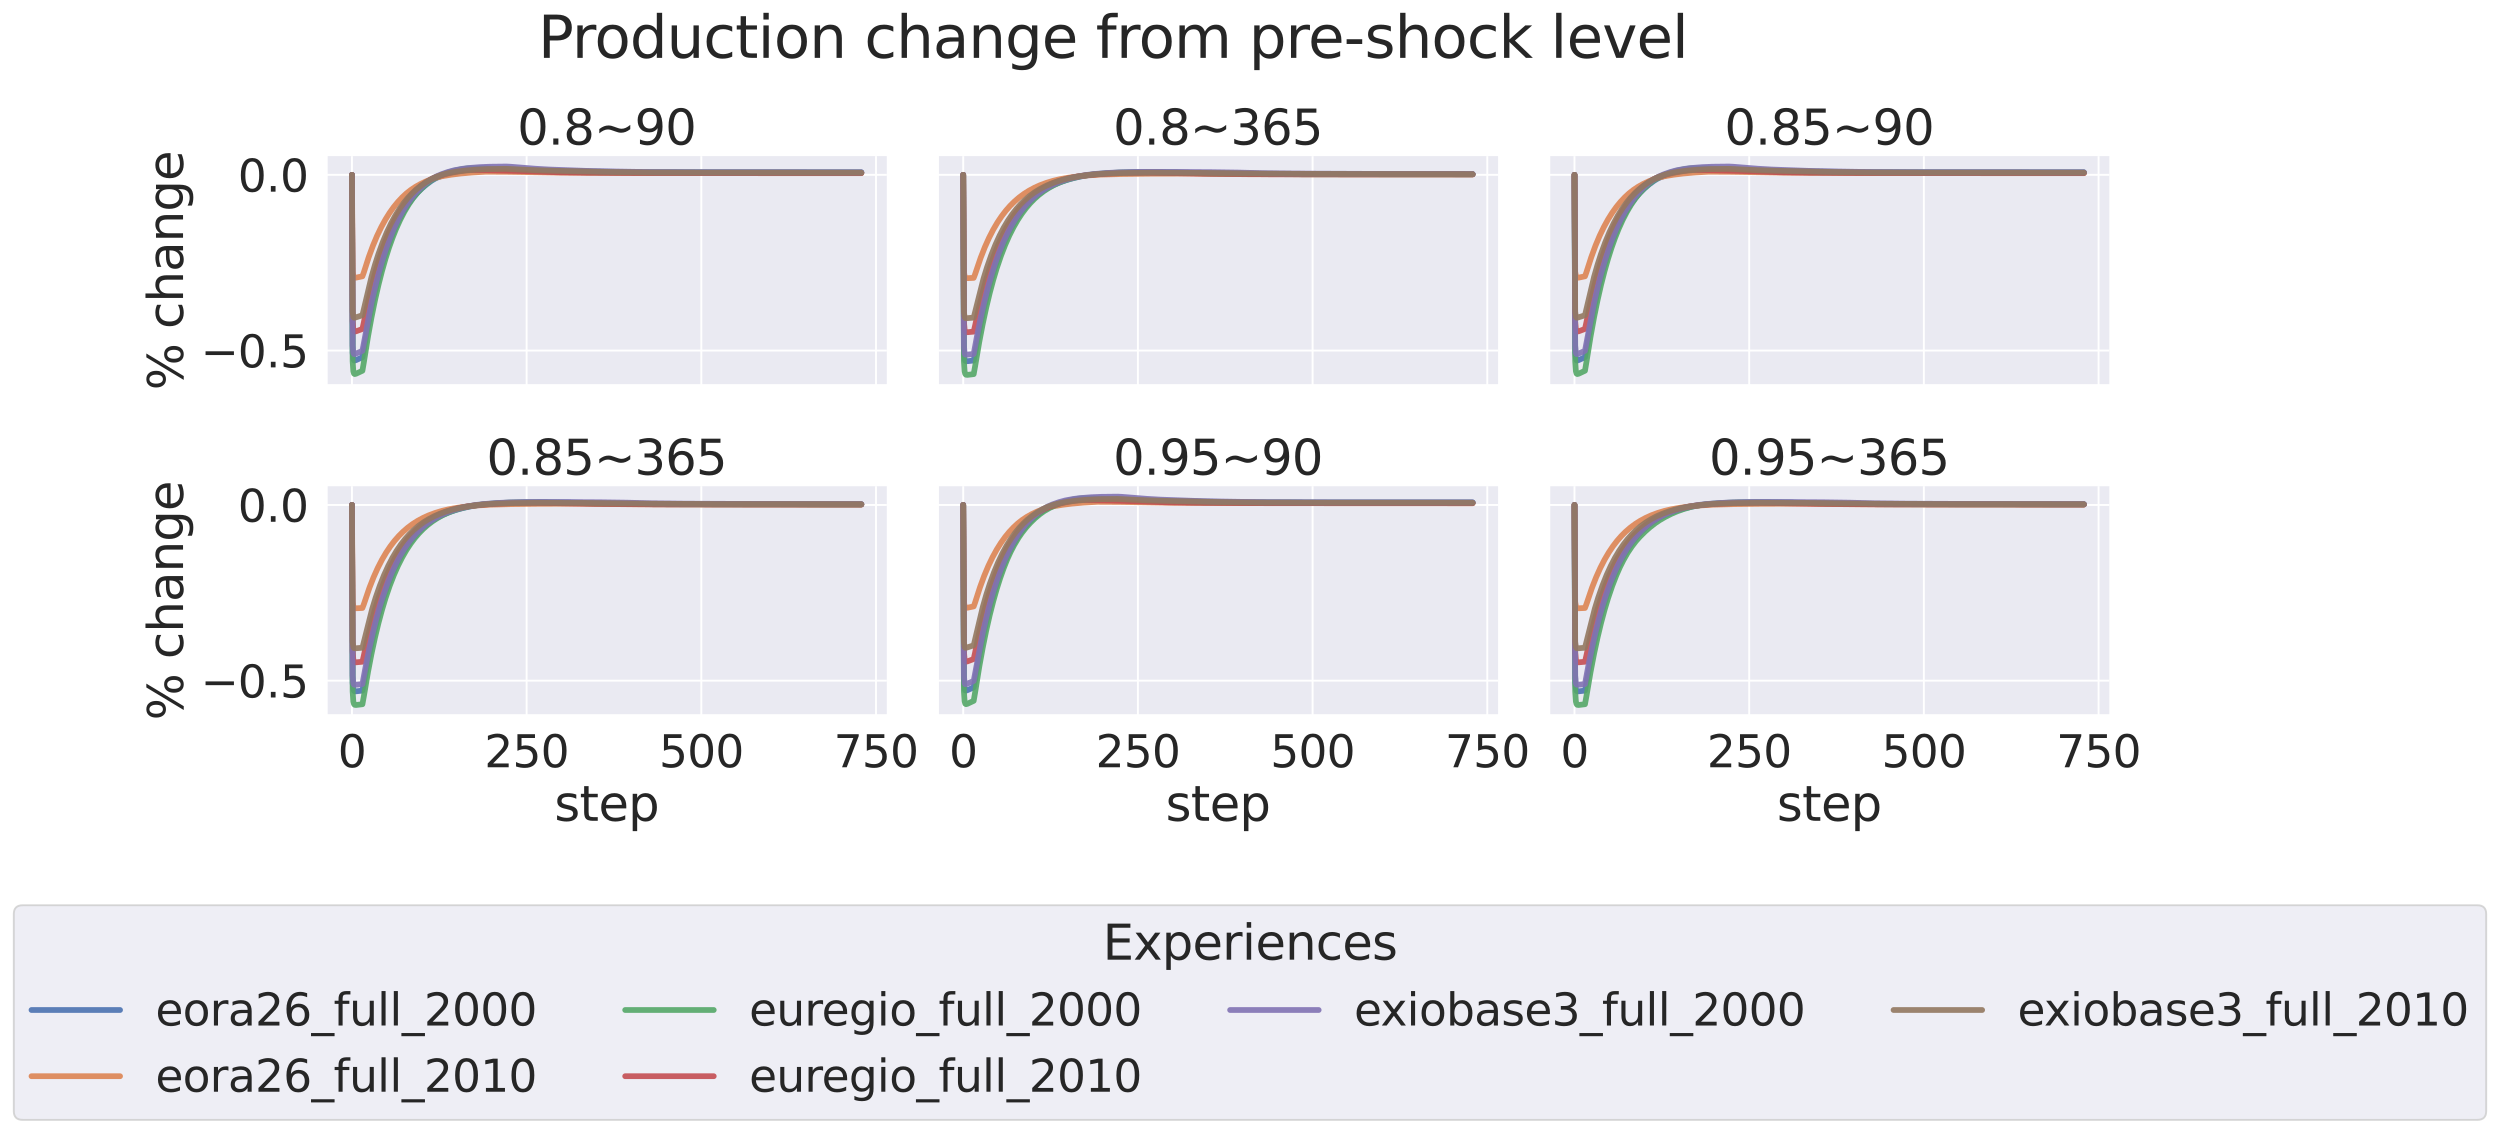<?xml version="1.0" encoding="utf-8" standalone="no"?>
<!DOCTYPE svg PUBLIC "-//W3C//DTD SVG 1.1//EN"
  "http://www.w3.org/Graphics/SVG/1.1/DTD/svg11.dtd">
<svg xmlns:xlink="http://www.w3.org/1999/xlink" width="1304.438pt" height="591.517pt" viewBox="0 0 1304.438 591.517" xmlns="http://www.w3.org/2000/svg" version="1.1">
 <defs>
  <style type="text/css">*{stroke-linejoin: round; stroke-linecap: butt}</style>
 </defs>
 <g id="figure_1">
  <g id="patch_1">
   <path d="M 0 591.517 
L 1304.438 591.517 
L 1304.438 -0 
L 0 -0 
z
" style="fill: #ffffff"/>
  </g>
  <g id="axes_1">
   <g id="patch_2">
    <path d="M 170.34 201.042 
L 462.709 201.042 
L 462.709 81.456 
L 170.34 81.456 
z
" style="fill: #eaeaf2"/>
   </g>
   <g id="matplotlib.axis_1">
    <g id="xtick_1">
     <g id="line2d_1">
      <path d="M 183.63 201.042 
L 183.63 81.456 
" clip-path="url(#pe2cf51d30e)" style="fill: none; stroke: #ffffff; stroke-linecap: round"/>
     </g>
    </g>
    <g id="xtick_2">
     <g id="line2d_2">
      <path d="M 274.778 201.042 
L 274.778 81.456 
" clip-path="url(#pe2cf51d30e)" style="fill: none; stroke: #ffffff; stroke-linecap: round"/>
     </g>
    </g>
    <g id="xtick_3">
     <g id="line2d_3">
      <path d="M 365.927 201.042 
L 365.927 81.456 
" clip-path="url(#pe2cf51d30e)" style="fill: none; stroke: #ffffff; stroke-linecap: round"/>
     </g>
    </g>
    <g id="xtick_4">
     <g id="line2d_4">
      <path d="M 457.076 201.042 
L 457.076 81.456 
" clip-path="url(#pe2cf51d30e)" style="fill: none; stroke: #ffffff; stroke-linecap: round"/>
     </g>
    </g>
   </g>
   <g id="matplotlib.axis_2">
    <g id="ytick_1">
     <g id="line2d_5">
      <path d="M 170.34 182.917 
L 462.709 182.917 
" clip-path="url(#pe2cf51d30e)" style="fill: none; stroke: #ffffff; stroke-linecap: round"/>
     </g>
     <g id="text_1">
      <!-- −0.5 -->
      <g style="fill: #262626" transform="translate(104.747 191.694) scale(0.231 -0.231)">
       <defs>
        <path id="DejaVuSans-2212" d="M 678 2272 
L 4684 2272 
L 4684 1741 
L 678 1741 
L 678 2272 
z
" transform="scale(0.016)"/>
        <path id="DejaVuSans-30" d="M 2034 4250 
Q 1547 4250 1301 3770 
Q 1056 3291 1056 2328 
Q 1056 1369 1301 889 
Q 1547 409 2034 409 
Q 2525 409 2770 889 
Q 3016 1369 3016 2328 
Q 3016 3291 2770 3770 
Q 2525 4250 2034 4250 
z
M 2034 4750 
Q 2819 4750 3233 4129 
Q 3647 3509 3647 2328 
Q 3647 1150 3233 529 
Q 2819 -91 2034 -91 
Q 1250 -91 836 529 
Q 422 1150 422 2328 
Q 422 3509 836 4129 
Q 1250 4750 2034 4750 
z
" transform="scale(0.016)"/>
        <path id="DejaVuSans-2e" d="M 684 794 
L 1344 794 
L 1344 0 
L 684 0 
L 684 794 
z
" transform="scale(0.016)"/>
        <path id="DejaVuSans-35" d="M 691 4666 
L 3169 4666 
L 3169 4134 
L 1269 4134 
L 1269 2991 
Q 1406 3038 1543 3061 
Q 1681 3084 1819 3084 
Q 2600 3084 3056 2656 
Q 3513 2228 3513 1497 
Q 3513 744 3044 326 
Q 2575 -91 1722 -91 
Q 1428 -91 1123 -41 
Q 819 9 494 109 
L 494 744 
Q 775 591 1075 516 
Q 1375 441 1709 441 
Q 2250 441 2565 725 
Q 2881 1009 2881 1497 
Q 2881 1984 2565 2268 
Q 2250 2553 1709 2553 
Q 1456 2553 1204 2497 
Q 953 2441 691 2322 
L 691 4666 
z
" transform="scale(0.016)"/>
       </defs>
       <use xlink:href="#DejaVuSans-2212"/>
       <use xlink:href="#DejaVuSans-30" x="83.789"/>
       <use xlink:href="#DejaVuSans-2e" x="147.412"/>
       <use xlink:href="#DejaVuSans-35" x="179.199"/>
      </g>
     </g>
    </g>
    <g id="ytick_2">
     <g id="line2d_6">
      <path d="M 170.34 91.23 
L 462.709 91.23 
" clip-path="url(#pe2cf51d30e)" style="fill: none; stroke: #ffffff; stroke-linecap: round"/>
     </g>
     <g id="text_2">
      <!-- 0.0 -->
      <g style="fill: #262626" transform="translate(124.104 100.006) scale(0.231 -0.231)">
       <use xlink:href="#DejaVuSans-30"/>
       <use xlink:href="#DejaVuSans-2e" x="63.623"/>
       <use xlink:href="#DejaVuSans-30" x="95.41"/>
      </g>
     </g>
    </g>
    <g id="text_3">
     <!-- % change -->
     <g style="fill: #262626" transform="translate(95.506 203.597) rotate(-90) scale(0.252 -0.252)">
      <defs>
       <path id="DejaVuSans-25" d="M 4653 2053 
Q 4381 2053 4226 1822 
Q 4072 1591 4072 1178 
Q 4072 772 4226 539 
Q 4381 306 4653 306 
Q 4919 306 5073 539 
Q 5228 772 5228 1178 
Q 5228 1588 5073 1820 
Q 4919 2053 4653 2053 
z
M 4653 2450 
Q 5147 2450 5437 2106 
Q 5728 1763 5728 1178 
Q 5728 594 5436 251 
Q 5144 -91 4653 -91 
Q 4153 -91 3862 251 
Q 3572 594 3572 1178 
Q 3572 1766 3864 2108 
Q 4156 2450 4653 2450 
z
M 1428 4353 
Q 1159 4353 1004 4120 
Q 850 3888 850 3481 
Q 850 3069 1003 2837 
Q 1156 2606 1428 2606 
Q 1700 2606 1854 2837 
Q 2009 3069 2009 3481 
Q 2009 3884 1853 4118 
Q 1697 4353 1428 4353 
z
M 4250 4750 
L 4750 4750 
L 1831 -91 
L 1331 -91 
L 4250 4750 
z
M 1428 4750 
Q 1922 4750 2215 4408 
Q 2509 4066 2509 3481 
Q 2509 2891 2217 2550 
Q 1925 2209 1428 2209 
Q 931 2209 642 2551 
Q 353 2894 353 3481 
Q 353 4063 643 4406 
Q 934 4750 1428 4750 
z
" transform="scale(0.016)"/>
       <path id="DejaVuSans-20" transform="scale(0.016)"/>
       <path id="DejaVuSans-63" d="M 3122 3366 
L 3122 2828 
Q 2878 2963 2633 3030 
Q 2388 3097 2138 3097 
Q 1578 3097 1268 2742 
Q 959 2388 959 1747 
Q 959 1106 1268 751 
Q 1578 397 2138 397 
Q 2388 397 2633 464 
Q 2878 531 3122 666 
L 3122 134 
Q 2881 22 2623 -34 
Q 2366 -91 2075 -91 
Q 1284 -91 818 406 
Q 353 903 353 1747 
Q 353 2603 823 3093 
Q 1294 3584 2113 3584 
Q 2378 3584 2631 3529 
Q 2884 3475 3122 3366 
z
" transform="scale(0.016)"/>
       <path id="DejaVuSans-68" d="M 3513 2113 
L 3513 0 
L 2938 0 
L 2938 2094 
Q 2938 2591 2744 2837 
Q 2550 3084 2163 3084 
Q 1697 3084 1428 2787 
Q 1159 2491 1159 1978 
L 1159 0 
L 581 0 
L 581 4863 
L 1159 4863 
L 1159 2956 
Q 1366 3272 1645 3428 
Q 1925 3584 2291 3584 
Q 2894 3584 3203 3211 
Q 3513 2838 3513 2113 
z
" transform="scale(0.016)"/>
       <path id="DejaVuSans-61" d="M 2194 1759 
Q 1497 1759 1228 1600 
Q 959 1441 959 1056 
Q 959 750 1161 570 
Q 1363 391 1709 391 
Q 2188 391 2477 730 
Q 2766 1069 2766 1631 
L 2766 1759 
L 2194 1759 
z
M 3341 1997 
L 3341 0 
L 2766 0 
L 2766 531 
Q 2569 213 2275 61 
Q 1981 -91 1556 -91 
Q 1019 -91 701 211 
Q 384 513 384 1019 
Q 384 1609 779 1909 
Q 1175 2209 1959 2209 
L 2766 2209 
L 2766 2266 
Q 2766 2663 2505 2880 
Q 2244 3097 1772 3097 
Q 1472 3097 1187 3025 
Q 903 2953 641 2809 
L 641 3341 
Q 956 3463 1253 3523 
Q 1550 3584 1831 3584 
Q 2591 3584 2966 3190 
Q 3341 2797 3341 1997 
z
" transform="scale(0.016)"/>
       <path id="DejaVuSans-6e" d="M 3513 2113 
L 3513 0 
L 2938 0 
L 2938 2094 
Q 2938 2591 2744 2837 
Q 2550 3084 2163 3084 
Q 1697 3084 1428 2787 
Q 1159 2491 1159 1978 
L 1159 0 
L 581 0 
L 581 3500 
L 1159 3500 
L 1159 2956 
Q 1366 3272 1645 3428 
Q 1925 3584 2291 3584 
Q 2894 3584 3203 3211 
Q 3513 2838 3513 2113 
z
" transform="scale(0.016)"/>
       <path id="DejaVuSans-67" d="M 2906 1791 
Q 2906 2416 2648 2759 
Q 2391 3103 1925 3103 
Q 1463 3103 1205 2759 
Q 947 2416 947 1791 
Q 947 1169 1205 825 
Q 1463 481 1925 481 
Q 2391 481 2648 825 
Q 2906 1169 2906 1791 
z
M 3481 434 
Q 3481 -459 3084 -895 
Q 2688 -1331 1869 -1331 
Q 1566 -1331 1297 -1286 
Q 1028 -1241 775 -1147 
L 775 -588 
Q 1028 -725 1275 -790 
Q 1522 -856 1778 -856 
Q 2344 -856 2625 -561 
Q 2906 -266 2906 331 
L 2906 616 
Q 2728 306 2450 153 
Q 2172 0 1784 0 
Q 1141 0 747 490 
Q 353 981 353 1791 
Q 353 2603 747 3093 
Q 1141 3584 1784 3584 
Q 2172 3584 2450 3431 
Q 2728 3278 2906 2969 
L 2906 3500 
L 3481 3500 
L 3481 434 
z
" transform="scale(0.016)"/>
       <path id="DejaVuSans-65" d="M 3597 1894 
L 3597 1613 
L 953 1613 
Q 991 1019 1311 708 
Q 1631 397 2203 397 
Q 2534 397 2845 478 
Q 3156 559 3463 722 
L 3463 178 
Q 3153 47 2828 -22 
Q 2503 -91 2169 -91 
Q 1331 -91 842 396 
Q 353 884 353 1716 
Q 353 2575 817 3079 
Q 1281 3584 2069 3584 
Q 2775 3584 3186 3129 
Q 3597 2675 3597 1894 
z
M 3022 2063 
Q 3016 2534 2758 2815 
Q 2500 3097 2075 3097 
Q 1594 3097 1305 2825 
Q 1016 2553 972 2059 
L 3022 2063 
z
" transform="scale(0.016)"/>
      </defs>
      <use xlink:href="#DejaVuSans-25"/>
      <use xlink:href="#DejaVuSans-20" x="95.02"/>
      <use xlink:href="#DejaVuSans-63" x="126.807"/>
      <use xlink:href="#DejaVuSans-68" x="181.787"/>
      <use xlink:href="#DejaVuSans-61" x="245.166"/>
      <use xlink:href="#DejaVuSans-6e" x="306.445"/>
      <use xlink:href="#DejaVuSans-67" x="369.824"/>
      <use xlink:href="#DejaVuSans-65" x="433.301"/>
     </g>
    </g>
   </g>
   <g id="PolyCollection_1"/>
   <g id="PolyCollection_2"/>
   <g id="PolyCollection_3"/>
   <g id="PolyCollection_4"/>
   <g id="PolyCollection_5"/>
   <g id="PolyCollection_6"/>
   <g id="line2d_7">
    <path d="M 183.63 91.23 
L 183.994 184.056 
L 184.359 187.254 
L 184.723 188.018 
L 185.088 188.113 
L 185.817 187.875 
L 189.099 186.405 
L 189.828 182.427 
L 192.015 169.847 
L 193.838 160.544 
L 195.661 152.225 
L 197.484 144.785 
L 199.307 138.128 
L 201.13 132.172 
L 202.953 126.863 
L 205.141 121.235 
L 207.328 116.309 
L 209.151 112.726 
L 211.339 108.996 
L 213.526 105.741 
L 215.714 102.935 
L 217.902 100.477 
L 220.089 98.323 
L 222.641 96.147 
L 225.193 94.28 
L 227.016 93.188 
L 228.475 92.513 
L 231.392 91.46 
L 235.038 90.406 
L 239.048 89.5 
L 243.059 88.807 
L 248.528 88.156 
L 251.809 87.922 
L 256.913 88.125 
L 268.58 88.712 
L 279.883 89.006 
L 330.562 89.829 
L 369.209 89.902 
L 449.42 89.908 
L 449.42 89.908 
" clip-path="url(#pe2cf51d30e)" style="fill: none; stroke: #4c72b0; stroke-opacity: 0.9; stroke-width: 3; stroke-linecap: round"/>
   </g>
   <g id="line2d_8">
    <path d="M 183.63 91.23 
L 183.994 141.858 
L 184.359 143.973 
L 184.723 144.667 
L 185.088 144.873 
L 185.817 144.859 
L 189.099 144.171 
L 189.828 142.148 
L 192.38 134.193 
L 194.567 128.236 
L 196.755 123.027 
L 198.943 118.472 
L 201.13 114.487 
L 203.318 110.998 
L 205.505 107.944 
L 207.693 105.27 
L 209.88 102.945 
L 212.068 100.914 
L 214.256 99.179 
L 216.808 97.469 
L 219.36 96.03 
L 222.277 94.639 
L 225.558 93.339 
L 228.11 92.531 
L 230.662 91.939 
L 235.402 91.149 
L 240.506 90.521 
L 246.705 89.984 
L 253.632 89.591 
L 265.299 89.655 
L 293.008 90.092 
L 342.593 90.302 
L 410.043 90.362 
L 449.42 90.363 
L 449.42 90.363 
" clip-path="url(#pe2cf51d30e)" style="fill: none; stroke: #dd8452; stroke-opacity: 0.9; stroke-width: 3; stroke-linecap: round"/>
   </g>
   <g id="line2d_9">
    <path d="M 183.63 91.23 
L 183.994 188.505 
L 184.359 193.711 
L 184.723 194.936 
L 185.088 195.168 
L 185.817 194.979 
L 189.099 193.432 
L 189.828 189.128 
L 192.015 175.599 
L 193.838 165.578 
L 195.661 156.613 
L 197.484 148.602 
L 199.307 141.437 
L 201.13 135.026 
L 202.953 129.287 
L 204.776 124.157 
L 206.599 119.575 
L 208.787 114.721 
L 210.974 110.492 
L 213.162 106.806 
L 215.349 103.603 
L 217.537 100.864 
L 219.725 98.528 
L 221.912 96.497 
L 224.464 94.45 
L 225.923 93.469 
L 228.475 92.123 
L 231.027 90.989 
L 234.308 89.839 
L 237.59 88.947 
L 241.236 88.219 
L 243.788 87.892 
L 245.975 87.794 
L 251.809 87.899 
L 260.924 88.233 
L 294.831 89.687 
L 308.686 89.918 
L 329.103 90.063 
L 371.396 90.122 
L 449.42 90.119 
L 449.42 90.119 
" clip-path="url(#pe2cf51d30e)" style="fill: none; stroke: #55a868; stroke-opacity: 0.9; stroke-width: 3; stroke-linecap: round"/>
   </g>
   <g id="line2d_10">
    <path d="M 183.63 91.23 
L 183.994 167.68 
L 184.359 171.861 
L 184.723 172.827 
L 185.088 173.003 
L 185.817 172.85 
L 189.099 171.625 
L 189.828 168.267 
L 192.015 157.627 
L 193.838 149.744 
L 195.661 142.692 
L 197.484 136.385 
L 199.307 130.742 
L 201.495 124.746 
L 203.682 119.501 
L 205.87 114.913 
L 208.057 110.91 
L 210.245 107.43 
L 212.433 104.401 
L 214.62 101.773 
L 216.808 99.508 
L 218.995 97.57 
L 221.548 95.652 
L 224.1 94.018 
L 225.923 93.035 
L 228.839 91.87 
L 232.121 90.798 
L 235.402 89.954 
L 239.413 89.214 
L 243.059 88.767 
L 245.975 88.694 
L 256.184 88.842 
L 275.872 89.359 
L 290.091 89.858 
L 305.04 90.102 
L 331.655 90.255 
L 393.637 90.29 
L 449.42 90.284 
L 449.42 90.284 
" clip-path="url(#pe2cf51d30e)" style="fill: none; stroke: #c44e52; stroke-opacity: 0.9; stroke-width: 3; stroke-linecap: round"/>
   </g>
   <g id="line2d_11">
    <path d="M 183.63 91.23 
L 183.994 180.349 
L 184.359 184.183 
L 184.723 184.732 
L 185.088 184.726 
L 186.546 184.142 
L 189.099 183.051 
L 193.838 157.897 
L 195.661 149.91 
L 197.484 142.767 
L 199.307 136.378 
L 201.13 130.662 
L 203.318 124.594 
L 205.505 119.284 
L 207.693 114.638 
L 209.88 110.571 
L 212.068 107.015 
L 214.256 103.906 
L 216.443 101.186 
L 218.631 98.854 
L 220.818 96.81 
L 223.37 94.737 
L 225.558 93.246 
L 227.746 92.042 
L 230.298 90.936 
L 233.579 89.779 
L 236.861 88.884 
L 241.236 88.089 
L 244.517 87.675 
L 250.351 87.212 
L 255.455 87 
L 264.205 86.892 
L 266.393 87.002 
L 279.518 88.056 
L 286.446 88.456 
L 309.415 89.285 
L 340.77 89.826 
L 373.948 89.921 
L 449.42 89.937 
L 449.42 89.937 
" clip-path="url(#pe2cf51d30e)" style="fill: none; stroke: #8172b3; stroke-opacity: 0.9; stroke-width: 3; stroke-linecap: round"/>
   </g>
   <g id="line2d_12">
    <path d="M 183.63 91.23 
L 183.994 162.741 
L 184.359 165.349 
L 184.723 165.768 
L 185.453 165.669 
L 189.099 164.484 
L 193.838 144.492 
L 195.661 138.145 
L 197.484 132.471 
L 199.672 126.45 
L 201.859 121.185 
L 204.047 116.58 
L 206.235 112.55 
L 208.422 109.031 
L 210.61 105.955 
L 212.797 103.262 
L 214.985 100.902 
L 217.172 98.861 
L 219.725 96.81 
L 222.277 95.057 
L 224.829 93.571 
L 227.381 92.339 
L 230.298 91.288 
L 233.579 90.403 
L 237.954 89.608 
L 242.329 89.038 
L 247.798 88.547 
L 254.361 88.234 
L 264.205 88.098 
L 269.31 88.337 
L 279.518 88.81 
L 291.185 89.142 
L 319.259 89.755 
L 338.583 89.98 
L 371.396 90.069 
L 449.42 90.087 
L 449.42 90.087 
" clip-path="url(#pe2cf51d30e)" style="fill: none; stroke: #937860; stroke-opacity: 0.9; stroke-width: 3; stroke-linecap: round"/>
   </g>
   <g id="patch_3">
    <path d="M 170.34 201.042 
L 170.34 81.456 
" style="fill: none; stroke: #ffffff; stroke-width: 1.25; stroke-linejoin: miter; stroke-linecap: square"/>
   </g>
   <g id="patch_4">
    <path d="M 170.34 201.042 
L 462.709 201.042 
" style="fill: none; stroke: #ffffff; stroke-width: 1.25; stroke-linejoin: miter; stroke-linecap: square"/>
   </g>
   <g id="text_4">
    <!-- 0.8~90 -->
    <g style="fill: #262626" transform="translate(269.895 75.456) scale(0.252 -0.252)">
     <defs>
      <path id="DejaVuSans-38" d="M 2034 2216 
Q 1584 2216 1326 1975 
Q 1069 1734 1069 1313 
Q 1069 891 1326 650 
Q 1584 409 2034 409 
Q 2484 409 2743 651 
Q 3003 894 3003 1313 
Q 3003 1734 2745 1975 
Q 2488 2216 2034 2216 
z
M 1403 2484 
Q 997 2584 770 2862 
Q 544 3141 544 3541 
Q 544 4100 942 4425 
Q 1341 4750 2034 4750 
Q 2731 4750 3128 4425 
Q 3525 4100 3525 3541 
Q 3525 3141 3298 2862 
Q 3072 2584 2669 2484 
Q 3125 2378 3379 2068 
Q 3634 1759 3634 1313 
Q 3634 634 3220 271 
Q 2806 -91 2034 -91 
Q 1263 -91 848 271 
Q 434 634 434 1313 
Q 434 1759 690 2068 
Q 947 2378 1403 2484 
z
M 1172 3481 
Q 1172 3119 1398 2916 
Q 1625 2713 2034 2713 
Q 2441 2713 2670 2916 
Q 2900 3119 2900 3481 
Q 2900 3844 2670 4047 
Q 2441 4250 2034 4250 
Q 1625 4250 1398 4047 
Q 1172 3844 1172 3481 
z
" transform="scale(0.016)"/>
      <path id="DejaVuSans-7e" d="M 4684 2553 
L 4684 1997 
Q 4356 1750 4076 1644 
Q 3797 1538 3494 1538 
Q 3150 1538 2694 1722 
Q 2659 1734 2644 1741 
Q 2622 1750 2575 1766 
Q 2091 1959 1797 1959 
Q 1522 1959 1253 1839 
Q 984 1719 678 1459 
L 678 2016 
Q 1006 2263 1286 2370 
Q 1566 2478 1869 2478 
Q 2213 2478 2672 2291 
Q 2703 2278 2719 2272 
Q 2744 2263 2788 2247 
Q 3272 2053 3566 2053 
Q 3834 2053 4098 2172 
Q 4363 2291 4684 2553 
z
" transform="scale(0.016)"/>
      <path id="DejaVuSans-39" d="M 703 97 
L 703 672 
Q 941 559 1184 500 
Q 1428 441 1663 441 
Q 2288 441 2617 861 
Q 2947 1281 2994 2138 
Q 2813 1869 2534 1725 
Q 2256 1581 1919 1581 
Q 1219 1581 811 2004 
Q 403 2428 403 3163 
Q 403 3881 828 4315 
Q 1253 4750 1959 4750 
Q 2769 4750 3195 4129 
Q 3622 3509 3622 2328 
Q 3622 1225 3098 567 
Q 2575 -91 1691 -91 
Q 1453 -91 1209 -44 
Q 966 3 703 97 
z
M 1959 2075 
Q 2384 2075 2632 2365 
Q 2881 2656 2881 3163 
Q 2881 3666 2632 3958 
Q 2384 4250 1959 4250 
Q 1534 4250 1286 3958 
Q 1038 3666 1038 3163 
Q 1038 2656 1286 2365 
Q 1534 2075 1959 2075 
z
" transform="scale(0.016)"/>
     </defs>
     <use xlink:href="#DejaVuSans-30"/>
     <use xlink:href="#DejaVuSans-2e" x="63.623"/>
     <use xlink:href="#DejaVuSans-38" x="95.41"/>
     <use xlink:href="#DejaVuSans-7e" x="159.033"/>
     <use xlink:href="#DejaVuSans-39" x="242.822"/>
     <use xlink:href="#DejaVuSans-30" x="306.445"/>
    </g>
   </g>
  </g>
  <g id="axes_2">
   <g id="patch_5">
    <path d="M 489.29 201.042 
L 781.659 201.042 
L 781.659 81.456 
L 489.29 81.456 
z
" style="fill: #eaeaf2"/>
   </g>
   <g id="matplotlib.axis_3">
    <g id="xtick_5">
     <g id="line2d_13">
      <path d="M 502.58 201.042 
L 502.58 81.456 
" clip-path="url(#p9b9ee513c5)" style="fill: none; stroke: #ffffff; stroke-linecap: round"/>
     </g>
    </g>
    <g id="xtick_6">
     <g id="line2d_14">
      <path d="M 593.729 201.042 
L 593.729 81.456 
" clip-path="url(#p9b9ee513c5)" style="fill: none; stroke: #ffffff; stroke-linecap: round"/>
     </g>
    </g>
    <g id="xtick_7">
     <g id="line2d_15">
      <path d="M 684.878 201.042 
L 684.878 81.456 
" clip-path="url(#p9b9ee513c5)" style="fill: none; stroke: #ffffff; stroke-linecap: round"/>
     </g>
    </g>
    <g id="xtick_8">
     <g id="line2d_16">
      <path d="M 776.026 201.042 
L 776.026 81.456 
" clip-path="url(#p9b9ee513c5)" style="fill: none; stroke: #ffffff; stroke-linecap: round"/>
     </g>
    </g>
   </g>
   <g id="matplotlib.axis_4">
    <g id="ytick_3">
     <g id="line2d_17">
      <path d="M 489.29 182.917 
L 781.659 182.917 
" clip-path="url(#p9b9ee513c5)" style="fill: none; stroke: #ffffff; stroke-linecap: round"/>
     </g>
    </g>
    <g id="ytick_4">
     <g id="line2d_18">
      <path d="M 489.29 91.23 
L 781.659 91.23 
" clip-path="url(#p9b9ee513c5)" style="fill: none; stroke: #ffffff; stroke-linecap: round"/>
     </g>
    </g>
   </g>
   <g id="PolyCollection_7"/>
   <g id="PolyCollection_8"/>
   <g id="PolyCollection_9"/>
   <g id="PolyCollection_10"/>
   <g id="PolyCollection_11"/>
   <g id="PolyCollection_12"/>
   <g id="line2d_19">
    <path d="M 502.58 91.23 
L 502.944 184.056 
L 503.309 187.357 
L 503.674 188.24 
L 504.038 188.458 
L 504.767 188.469 
L 508.049 188.106 
L 508.778 184.382 
L 510.965 172.459 
L 512.788 163.632 
L 514.611 155.736 
L 516.434 148.67 
L 518.257 142.347 
L 520.08 136.69 
L 522.268 130.681 
L 524.456 125.42 
L 526.643 120.815 
L 528.831 116.783 
L 531.018 113.253 
L 533.206 110.161 
L 535.393 107.457 
L 537.581 105.093 
L 539.769 103.025 
L 542.321 100.933 
L 544.873 99.141 
L 547.425 97.647 
L 550.342 96.212 
L 553.623 94.887 
L 556.905 93.799 
L 560.55 92.817 
L 564.561 91.958 
L 567.842 91.439 
L 571.853 90.975 
L 579.145 90.521 
L 588.26 90.18 
L 599.562 89.985 
L 615.24 89.939 
L 619.25 90.065 
L 630.553 90.408 
L 644.407 90.611 
L 677.586 90.792 
L 761.078 90.875 
L 768.37 90.875 
L 768.37 90.875 
" clip-path="url(#p9b9ee513c5)" style="fill: none; stroke: #4c72b0; stroke-opacity: 0.9; stroke-width: 3; stroke-linecap: round"/>
   </g>
   <g id="line2d_20">
    <path d="M 502.58 91.23 
L 502.944 141.858 
L 503.309 144.021 
L 503.674 144.77 
L 504.038 145.034 
L 504.767 145.14 
L 507.684 145.004 
L 508.049 144.984 
L 508.778 143.079 
L 511.695 134.49 
L 513.882 128.924 
L 516.07 124.055 
L 518.257 119.794 
L 520.445 116.065 
L 522.633 112.801 
L 524.82 109.943 
L 527.008 107.442 
L 529.195 105.253 
L 531.747 103.041 
L 534.3 101.147 
L 536.852 99.525 
L 539.769 97.952 
L 542.685 96.636 
L 545.967 95.411 
L 549.613 94.31 
L 552.894 93.539 
L 557.269 92.741 
L 562.373 92.04 
L 567.842 91.505 
L 574.405 91.105 
L 585.343 90.805 
L 600.656 90.62 
L 621.803 90.575 
L 650.97 90.907 
L 702.378 90.98 
L 768.37 91 
L 768.37 91 
" clip-path="url(#p9b9ee513c5)" style="fill: none; stroke: #dd8452; stroke-opacity: 0.9; stroke-width: 3; stroke-linecap: round"/>
   </g>
   <g id="line2d_21">
    <path d="M 502.58 91.23 
L 502.944 188.505 
L 503.309 193.817 
L 503.674 195.167 
L 504.038 195.528 
L 504.767 195.599 
L 508.049 195.209 
L 508.778 191.167 
L 510.965 178.362 
L 512.788 168.876 
L 514.611 160.388 
L 516.434 152.794 
L 518.257 145.998 
L 520.08 139.922 
L 522.268 133.469 
L 524.456 127.819 
L 526.643 122.872 
L 528.831 118.542 
L 531.018 114.749 
L 533.206 111.428 
L 535.393 108.52 
L 537.581 105.973 
L 539.769 103.745 
L 541.956 101.799 
L 544.508 99.837 
L 547.06 98.163 
L 549.613 96.732 
L 552.529 95.355 
L 555.446 94.227 
L 558.727 93.202 
L 562.738 92.201 
L 566.019 91.593 
L 571.124 90.932 
L 576.957 90.402 
L 584.249 90.002 
L 592.635 89.765 
L 601.021 89.767 
L 611.958 90.053 
L 629.094 90.471 
L 652.793 90.792 
L 679.409 90.913 
L 740.661 90.955 
L 768.37 90.955 
L 768.37 90.955 
" clip-path="url(#p9b9ee513c5)" style="fill: none; stroke: #55a868; stroke-opacity: 0.9; stroke-width: 3; stroke-linecap: round"/>
   </g>
   <g id="line2d_22">
    <path d="M 502.58 91.23 
L 502.944 167.68 
L 503.309 171.946 
L 503.674 173.011 
L 504.038 173.289 
L 504.767 173.343 
L 508.049 173.04 
L 508.778 169.89 
L 510.965 159.823 
L 512.788 152.362 
L 514.611 145.685 
L 516.434 139.711 
L 518.622 133.365 
L 520.81 127.81 
L 522.997 122.947 
L 525.185 118.69 
L 527.372 114.963 
L 529.56 111.7 
L 531.747 108.843 
L 533.935 106.34 
L 536.123 104.149 
L 538.675 101.936 
L 541.227 100.041 
L 543.779 98.423 
L 546.331 97.046 
L 549.248 95.719 
L 552.529 94.493 
L 555.811 93.506 
L 559.457 92.643 
L 563.832 91.837 
L 567.113 91.422 
L 573.311 90.863 
L 580.603 90.435 
L 588.26 90.191 
L 597.375 90.098 
L 609.042 90.28 
L 626.907 90.589 
L 662.273 90.912 
L 706.389 90.99 
L 768.37 90.997 
L 768.37 90.997 
" clip-path="url(#p9b9ee513c5)" style="fill: none; stroke: #c44e52; stroke-opacity: 0.9; stroke-width: 3; stroke-linecap: round"/>
   </g>
   <g id="line2d_23">
    <path d="M 502.58 91.23 
L 502.944 180.349 
L 503.309 184.292 
L 503.674 184.959 
L 504.038 185.071 
L 505.497 184.96 
L 508.049 184.686 
L 509.872 174.879 
L 511.695 165.815 
L 513.518 157.705 
L 515.341 150.45 
L 517.164 143.958 
L 518.987 138.15 
L 521.174 131.98 
L 523.362 126.579 
L 525.549 121.852 
L 527.737 117.713 
L 529.924 114.089 
L 532.112 110.915 
L 534.3 108.135 
L 536.487 105.699 
L 538.675 103.564 
L 541.227 101.405 
L 543.779 99.553 
L 546.331 97.965 
L 549.248 96.427 
L 552.165 95.137 
L 555.082 94.065 
L 558.727 92.978 
L 562.738 92.025 
L 566.749 91.307 
L 570.759 90.805 
L 577.322 90.27 
L 584.614 89.892 
L 592.27 89.7 
L 602.844 89.665 
L 632.011 89.831 
L 646.23 90.046 
L 658.627 90.369 
L 676.127 90.557 
L 728.994 90.787 
L 768.37 90.838 
L 768.37 90.838 
" clip-path="url(#p9b9ee513c5)" style="fill: none; stroke: #8172b3; stroke-opacity: 0.9; stroke-width: 3; stroke-linecap: round"/>
   </g>
   <g id="line2d_24">
    <path d="M 502.58 91.23 
L 502.944 162.741 
L 503.309 165.433 
L 503.674 165.942 
L 504.403 166.024 
L 508.049 165.733 
L 513.153 145.48 
L 514.976 139.572 
L 517.164 133.297 
L 519.351 127.807 
L 521.539 123.003 
L 523.726 118.798 
L 525.914 115.118 
L 528.101 111.897 
L 530.289 109.078 
L 532.477 106.609 
L 534.664 104.447 
L 537.216 102.261 
L 539.769 100.388 
L 542.321 98.782 
L 545.237 97.228 
L 548.154 95.926 
L 551.436 94.709 
L 554.717 93.716 
L 558.727 92.752 
L 563.103 91.938 
L 567.842 91.288 
L 572.582 90.852 
L 578.416 90.514 
L 586.801 90.265 
L 599.927 90.13 
L 625.084 90.197 
L 642.949 90.397 
L 660.085 90.607 
L 691.44 90.756 
L 768.37 90.887 
L 768.37 90.887 
" clip-path="url(#p9b9ee513c5)" style="fill: none; stroke: #937860; stroke-opacity: 0.9; stroke-width: 3; stroke-linecap: round"/>
   </g>
   <g id="patch_6">
    <path d="M 489.29 201.042 
L 489.29 81.456 
" style="fill: none; stroke: #ffffff; stroke-width: 1.25; stroke-linejoin: miter; stroke-linecap: square"/>
   </g>
   <g id="patch_7">
    <path d="M 489.29 201.042 
L 781.659 201.042 
" style="fill: none; stroke: #ffffff; stroke-width: 1.25; stroke-linejoin: miter; stroke-linecap: square"/>
   </g>
   <g id="text_5">
    <!-- 0.8~365 -->
    <g style="fill: #262626" transform="translate(580.828 75.456) scale(0.252 -0.252)">
     <defs>
      <path id="DejaVuSans-33" d="M 2597 2516 
Q 3050 2419 3304 2112 
Q 3559 1806 3559 1356 
Q 3559 666 3084 287 
Q 2609 -91 1734 -91 
Q 1441 -91 1130 -33 
Q 819 25 488 141 
L 488 750 
Q 750 597 1062 519 
Q 1375 441 1716 441 
Q 2309 441 2620 675 
Q 2931 909 2931 1356 
Q 2931 1769 2642 2001 
Q 2353 2234 1838 2234 
L 1294 2234 
L 1294 2753 
L 1863 2753 
Q 2328 2753 2575 2939 
Q 2822 3125 2822 3475 
Q 2822 3834 2567 4026 
Q 2313 4219 1838 4219 
Q 1578 4219 1281 4162 
Q 984 4106 628 3988 
L 628 4550 
Q 988 4650 1302 4700 
Q 1616 4750 1894 4750 
Q 2613 4750 3031 4423 
Q 3450 4097 3450 3541 
Q 3450 3153 3228 2886 
Q 3006 2619 2597 2516 
z
" transform="scale(0.016)"/>
      <path id="DejaVuSans-36" d="M 2113 2584 
Q 1688 2584 1439 2293 
Q 1191 2003 1191 1497 
Q 1191 994 1439 701 
Q 1688 409 2113 409 
Q 2538 409 2786 701 
Q 3034 994 3034 1497 
Q 3034 2003 2786 2293 
Q 2538 2584 2113 2584 
z
M 3366 4563 
L 3366 3988 
Q 3128 4100 2886 4159 
Q 2644 4219 2406 4219 
Q 1781 4219 1451 3797 
Q 1122 3375 1075 2522 
Q 1259 2794 1537 2939 
Q 1816 3084 2150 3084 
Q 2853 3084 3261 2657 
Q 3669 2231 3669 1497 
Q 3669 778 3244 343 
Q 2819 -91 2113 -91 
Q 1303 -91 875 529 
Q 447 1150 447 2328 
Q 447 3434 972 4092 
Q 1497 4750 2381 4750 
Q 2619 4750 2861 4703 
Q 3103 4656 3366 4563 
z
" transform="scale(0.016)"/>
     </defs>
     <use xlink:href="#DejaVuSans-30"/>
     <use xlink:href="#DejaVuSans-2e" x="63.623"/>
     <use xlink:href="#DejaVuSans-38" x="95.41"/>
     <use xlink:href="#DejaVuSans-7e" x="159.033"/>
     <use xlink:href="#DejaVuSans-33" x="242.822"/>
     <use xlink:href="#DejaVuSans-36" x="306.445"/>
     <use xlink:href="#DejaVuSans-35" x="370.068"/>
    </g>
   </g>
  </g>
  <g id="axes_3">
   <g id="patch_8">
    <path d="M 808.241 201.042 
L 1100.61 201.042 
L 1100.61 81.456 
L 808.241 81.456 
z
" style="fill: #eaeaf2"/>
   </g>
   <g id="matplotlib.axis_5">
    <g id="xtick_9">
     <g id="line2d_25">
      <path d="M 821.53 201.042 
L 821.53 81.456 
" clip-path="url(#pa8ffd5af20)" style="fill: none; stroke: #ffffff; stroke-linecap: round"/>
     </g>
    </g>
    <g id="xtick_10">
     <g id="line2d_26">
      <path d="M 912.679 201.042 
L 912.679 81.456 
" clip-path="url(#pa8ffd5af20)" style="fill: none; stroke: #ffffff; stroke-linecap: round"/>
     </g>
    </g>
    <g id="xtick_11">
     <g id="line2d_27">
      <path d="M 1003.828 201.042 
L 1003.828 81.456 
" clip-path="url(#pa8ffd5af20)" style="fill: none; stroke: #ffffff; stroke-linecap: round"/>
     </g>
    </g>
    <g id="xtick_12">
     <g id="line2d_28">
      <path d="M 1094.977 201.042 
L 1094.977 81.456 
" clip-path="url(#pa8ffd5af20)" style="fill: none; stroke: #ffffff; stroke-linecap: round"/>
     </g>
    </g>
   </g>
   <g id="matplotlib.axis_6">
    <g id="ytick_5">
     <g id="line2d_29">
      <path d="M 808.241 182.917 
L 1100.61 182.917 
" clip-path="url(#pa8ffd5af20)" style="fill: none; stroke: #ffffff; stroke-linecap: round"/>
     </g>
    </g>
    <g id="ytick_6">
     <g id="line2d_30">
      <path d="M 808.241 91.23 
L 1100.61 91.23 
" clip-path="url(#pa8ffd5af20)" style="fill: none; stroke: #ffffff; stroke-linecap: round"/>
     </g>
    </g>
   </g>
   <g id="PolyCollection_13"/>
   <g id="PolyCollection_14"/>
   <g id="PolyCollection_15"/>
   <g id="PolyCollection_16"/>
   <g id="PolyCollection_17"/>
   <g id="PolyCollection_18"/>
   <g id="line2d_31">
    <path d="M 821.53 91.23 
L 821.895 184.056 
L 822.259 187.254 
L 822.624 188.018 
L 822.988 188.113 
L 823.718 187.875 
L 826.999 186.405 
L 827.728 182.427 
L 829.916 169.847 
L 831.739 160.544 
L 833.562 152.225 
L 835.385 144.785 
L 837.208 138.128 
L 839.031 132.172 
L 840.854 126.863 
L 843.041 121.235 
L 845.229 116.309 
L 847.052 112.726 
L 849.239 108.996 
L 851.427 105.741 
L 853.614 102.935 
L 855.802 100.477 
L 857.99 98.323 
L 860.542 96.147 
L 863.094 94.28 
L 864.917 93.188 
L 866.375 92.513 
L 869.292 91.46 
L 872.938 90.406 
L 876.949 89.5 
L 880.959 88.807 
L 886.428 88.156 
L 889.709 87.922 
L 894.814 88.125 
L 906.481 88.712 
L 917.783 89.006 
L 968.462 89.829 
L 1007.109 89.902 
L 1087.32 89.908 
L 1087.32 89.908 
" clip-path="url(#pa8ffd5af20)" style="fill: none; stroke: #4c72b0; stroke-opacity: 0.9; stroke-width: 3; stroke-linecap: round"/>
   </g>
   <g id="line2d_32">
    <path d="M 821.53 91.23 
L 821.895 141.858 
L 822.259 143.973 
L 822.624 144.667 
L 822.988 144.873 
L 823.718 144.859 
L 826.999 144.171 
L 827.728 142.148 
L 830.28 134.193 
L 832.468 128.236 
L 834.655 123.027 
L 836.843 118.472 
L 839.031 114.487 
L 841.218 110.998 
L 843.406 107.944 
L 845.593 105.27 
L 847.781 102.945 
L 849.968 100.914 
L 852.156 99.179 
L 854.708 97.469 
L 857.26 96.03 
L 860.177 94.639 
L 863.458 93.339 
L 866.011 92.531 
L 868.563 91.939 
L 873.303 91.149 
L 878.407 90.521 
L 884.605 89.984 
L 891.532 89.591 
L 903.199 89.655 
L 930.909 90.092 
L 980.494 90.302 
L 1047.944 90.362 
L 1087.32 90.363 
L 1087.32 90.363 
" clip-path="url(#pa8ffd5af20)" style="fill: none; stroke: #dd8452; stroke-opacity: 0.9; stroke-width: 3; stroke-linecap: round"/>
   </g>
   <g id="line2d_33">
    <path d="M 821.53 91.23 
L 821.895 188.505 
L 822.259 193.711 
L 822.624 194.936 
L 822.988 195.168 
L 823.718 194.979 
L 826.999 193.432 
L 827.728 189.128 
L 829.916 175.599 
L 831.739 165.578 
L 833.562 156.613 
L 835.385 148.602 
L 837.208 141.437 
L 839.031 135.026 
L 840.854 129.287 
L 842.677 124.157 
L 844.5 119.575 
L 846.687 114.721 
L 848.875 110.492 
L 851.062 106.806 
L 853.25 103.603 
L 855.437 100.864 
L 857.625 98.528 
L 859.813 96.497 
L 862.365 94.45 
L 863.823 93.469 
L 866.375 92.123 
L 868.927 90.989 
L 872.209 89.839 
L 875.49 88.947 
L 879.136 88.219 
L 881.688 87.892 
L 883.876 87.794 
L 889.709 87.899 
L 898.824 88.233 
L 932.732 89.687 
L 946.586 89.918 
L 967.004 90.063 
L 1009.297 90.122 
L 1087.32 90.119 
L 1087.32 90.119 
" clip-path="url(#pa8ffd5af20)" style="fill: none; stroke: #55a868; stroke-opacity: 0.9; stroke-width: 3; stroke-linecap: round"/>
   </g>
   <g id="line2d_34">
    <path d="M 821.53 91.23 
L 821.895 167.68 
L 822.259 171.861 
L 822.624 172.827 
L 822.988 173.003 
L 823.718 172.85 
L 826.999 171.625 
L 827.728 168.267 
L 829.916 157.627 
L 831.739 149.744 
L 833.562 142.692 
L 835.385 136.385 
L 837.208 130.742 
L 839.395 124.746 
L 841.583 119.501 
L 843.77 114.913 
L 845.958 110.91 
L 848.145 107.43 
L 850.333 104.401 
L 852.521 101.773 
L 854.708 99.508 
L 856.896 97.57 
L 859.448 95.652 
L 862 94.018 
L 863.823 93.035 
L 866.74 91.87 
L 870.021 90.798 
L 873.303 89.954 
L 877.313 89.214 
L 880.959 88.767 
L 883.876 88.694 
L 894.084 88.842 
L 913.773 89.359 
L 927.992 89.858 
L 942.94 90.102 
L 969.556 90.255 
L 1031.537 90.29 
L 1087.32 90.284 
L 1087.32 90.284 
" clip-path="url(#pa8ffd5af20)" style="fill: none; stroke: #c44e52; stroke-opacity: 0.9; stroke-width: 3; stroke-linecap: round"/>
   </g>
   <g id="line2d_35">
    <path d="M 821.53 91.23 
L 821.895 180.349 
L 822.259 184.183 
L 822.624 184.732 
L 822.988 184.726 
L 824.447 184.142 
L 826.999 183.051 
L 831.739 157.897 
L 833.562 149.91 
L 835.385 142.767 
L 837.208 136.378 
L 839.031 130.662 
L 841.218 124.594 
L 843.406 119.284 
L 845.593 114.638 
L 847.781 110.571 
L 849.968 107.015 
L 852.156 103.906 
L 854.344 101.186 
L 856.531 98.854 
L 858.719 96.81 
L 861.271 94.737 
L 863.458 93.246 
L 865.646 92.042 
L 868.198 90.936 
L 871.48 89.779 
L 874.761 88.884 
L 879.136 88.089 
L 882.417 87.675 
L 888.251 87.212 
L 893.355 87 
L 902.106 86.892 
L 904.293 87.002 
L 917.419 88.056 
L 924.346 88.456 
L 947.315 89.285 
L 978.671 89.826 
L 1011.849 89.921 
L 1087.32 89.937 
L 1087.32 89.937 
" clip-path="url(#pa8ffd5af20)" style="fill: none; stroke: #8172b3; stroke-opacity: 0.9; stroke-width: 3; stroke-linecap: round"/>
   </g>
   <g id="line2d_36">
    <path d="M 821.53 91.23 
L 821.895 162.741 
L 822.259 165.349 
L 822.624 165.768 
L 823.353 165.669 
L 826.999 164.484 
L 831.739 144.492 
L 833.562 138.145 
L 835.385 132.471 
L 837.572 126.45 
L 839.76 121.185 
L 841.947 116.58 
L 844.135 112.55 
L 846.322 109.031 
L 848.51 105.955 
L 850.698 103.262 
L 852.885 100.902 
L 855.073 98.861 
L 857.625 96.81 
L 860.177 95.057 
L 862.729 93.571 
L 865.281 92.339 
L 868.198 91.288 
L 871.48 90.403 
L 875.855 89.608 
L 880.23 89.038 
L 885.699 88.547 
L 892.262 88.234 
L 902.106 88.098 
L 907.21 88.337 
L 917.419 88.81 
L 929.086 89.142 
L 957.16 89.755 
L 976.483 89.98 
L 1009.297 90.069 
L 1087.32 90.087 
L 1087.32 90.087 
" clip-path="url(#pa8ffd5af20)" style="fill: none; stroke: #937860; stroke-opacity: 0.9; stroke-width: 3; stroke-linecap: round"/>
   </g>
   <g id="patch_9">
    <path d="M 808.241 201.042 
L 808.241 81.456 
" style="fill: none; stroke: #ffffff; stroke-width: 1.25; stroke-linejoin: miter; stroke-linecap: square"/>
   </g>
   <g id="patch_10">
    <path d="M 808.241 201.042 
L 1100.61 201.042 
" style="fill: none; stroke: #ffffff; stroke-width: 1.25; stroke-linejoin: miter; stroke-linecap: square"/>
   </g>
   <g id="text_6">
    <!-- 0.85~90 -->
    <g style="fill: #262626" transform="translate(899.778 75.456) scale(0.252 -0.252)">
     <use xlink:href="#DejaVuSans-30"/>
     <use xlink:href="#DejaVuSans-2e" x="63.623"/>
     <use xlink:href="#DejaVuSans-38" x="95.41"/>
     <use xlink:href="#DejaVuSans-35" x="159.033"/>
     <use xlink:href="#DejaVuSans-7e" x="222.656"/>
     <use xlink:href="#DejaVuSans-39" x="306.445"/>
     <use xlink:href="#DejaVuSans-30" x="370.068"/>
    </g>
   </g>
  </g>
  <g id="axes_4">
   <g id="patch_11">
    <path d="M 170.34 373.284 
L 462.709 373.284 
L 462.709 253.698 
L 170.34 253.698 
z
" style="fill: #eaeaf2"/>
   </g>
   <g id="matplotlib.axis_7">
    <g id="xtick_13">
     <g id="line2d_37">
      <path d="M 183.63 373.284 
L 183.63 253.698 
" clip-path="url(#p503cef77cf)" style="fill: none; stroke: #ffffff; stroke-linecap: round"/>
     </g>
     <g id="text_7">
      <!-- 0 -->
      <g style="fill: #262626" transform="translate(176.281 400.336) scale(0.231 -0.231)">
       <use xlink:href="#DejaVuSans-30"/>
      </g>
     </g>
    </g>
    <g id="xtick_14">
     <g id="line2d_38">
      <path d="M 274.778 373.284 
L 274.778 253.698 
" clip-path="url(#p503cef77cf)" style="fill: none; stroke: #ffffff; stroke-linecap: round"/>
     </g>
     <g id="text_8">
      <!-- 250 -->
      <g style="fill: #262626" transform="translate(252.732 400.336) scale(0.231 -0.231)">
       <defs>
        <path id="DejaVuSans-32" d="M 1228 531 
L 3431 531 
L 3431 0 
L 469 0 
L 469 531 
Q 828 903 1448 1529 
Q 2069 2156 2228 2338 
Q 2531 2678 2651 2914 
Q 2772 3150 2772 3378 
Q 2772 3750 2511 3984 
Q 2250 4219 1831 4219 
Q 1534 4219 1204 4116 
Q 875 4013 500 3803 
L 500 4441 
Q 881 4594 1212 4672 
Q 1544 4750 1819 4750 
Q 2544 4750 2975 4387 
Q 3406 4025 3406 3419 
Q 3406 3131 3298 2873 
Q 3191 2616 2906 2266 
Q 2828 2175 2409 1742 
Q 1991 1309 1228 531 
z
" transform="scale(0.016)"/>
       </defs>
       <use xlink:href="#DejaVuSans-32"/>
       <use xlink:href="#DejaVuSans-35" x="63.623"/>
       <use xlink:href="#DejaVuSans-30" x="127.246"/>
      </g>
     </g>
    </g>
    <g id="xtick_15">
     <g id="line2d_39">
      <path d="M 365.927 373.284 
L 365.927 253.698 
" clip-path="url(#p503cef77cf)" style="fill: none; stroke: #ffffff; stroke-linecap: round"/>
     </g>
     <g id="text_9">
      <!-- 500 -->
      <g style="fill: #262626" transform="translate(343.881 400.336) scale(0.231 -0.231)">
       <use xlink:href="#DejaVuSans-35"/>
       <use xlink:href="#DejaVuSans-30" x="63.623"/>
       <use xlink:href="#DejaVuSans-30" x="127.246"/>
      </g>
     </g>
    </g>
    <g id="xtick_16">
     <g id="line2d_40">
      <path d="M 457.076 373.284 
L 457.076 253.698 
" clip-path="url(#p503cef77cf)" style="fill: none; stroke: #ffffff; stroke-linecap: round"/>
     </g>
     <g id="text_10">
      <!-- 750 -->
      <g style="fill: #262626" transform="translate(435.03 400.336) scale(0.231 -0.231)">
       <defs>
        <path id="DejaVuSans-37" d="M 525 4666 
L 3525 4666 
L 3525 4397 
L 1831 0 
L 1172 0 
L 2766 4134 
L 525 4134 
L 525 4666 
z
" transform="scale(0.016)"/>
       </defs>
       <use xlink:href="#DejaVuSans-37"/>
       <use xlink:href="#DejaVuSans-35" x="63.623"/>
       <use xlink:href="#DejaVuSans-30" x="127.246"/>
      </g>
     </g>
    </g>
    <g id="text_11">
     <!-- step -->
     <g style="fill: #262626" transform="translate(289.269 428.289) scale(0.252 -0.252)">
      <defs>
       <path id="DejaVuSans-73" d="M 2834 3397 
L 2834 2853 
Q 2591 2978 2328 3040 
Q 2066 3103 1784 3103 
Q 1356 3103 1142 2972 
Q 928 2841 928 2578 
Q 928 2378 1081 2264 
Q 1234 2150 1697 2047 
L 1894 2003 
Q 2506 1872 2764 1633 
Q 3022 1394 3022 966 
Q 3022 478 2636 193 
Q 2250 -91 1575 -91 
Q 1294 -91 989 -36 
Q 684 19 347 128 
L 347 722 
Q 666 556 975 473 
Q 1284 391 1588 391 
Q 1994 391 2212 530 
Q 2431 669 2431 922 
Q 2431 1156 2273 1281 
Q 2116 1406 1581 1522 
L 1381 1569 
Q 847 1681 609 1914 
Q 372 2147 372 2553 
Q 372 3047 722 3315 
Q 1072 3584 1716 3584 
Q 2034 3584 2315 3537 
Q 2597 3491 2834 3397 
z
" transform="scale(0.016)"/>
       <path id="DejaVuSans-74" d="M 1172 4494 
L 1172 3500 
L 2356 3500 
L 2356 3053 
L 1172 3053 
L 1172 1153 
Q 1172 725 1289 603 
Q 1406 481 1766 481 
L 2356 481 
L 2356 0 
L 1766 0 
Q 1100 0 847 248 
Q 594 497 594 1153 
L 594 3053 
L 172 3053 
L 172 3500 
L 594 3500 
L 594 4494 
L 1172 4494 
z
" transform="scale(0.016)"/>
       <path id="DejaVuSans-70" d="M 1159 525 
L 1159 -1331 
L 581 -1331 
L 581 3500 
L 1159 3500 
L 1159 2969 
Q 1341 3281 1617 3432 
Q 1894 3584 2278 3584 
Q 2916 3584 3314 3078 
Q 3713 2572 3713 1747 
Q 3713 922 3314 415 
Q 2916 -91 2278 -91 
Q 1894 -91 1617 61 
Q 1341 213 1159 525 
z
M 3116 1747 
Q 3116 2381 2855 2742 
Q 2594 3103 2138 3103 
Q 1681 3103 1420 2742 
Q 1159 2381 1159 1747 
Q 1159 1113 1420 752 
Q 1681 391 2138 391 
Q 2594 391 2855 752 
Q 3116 1113 3116 1747 
z
" transform="scale(0.016)"/>
      </defs>
      <use xlink:href="#DejaVuSans-73"/>
      <use xlink:href="#DejaVuSans-74" x="52.1"/>
      <use xlink:href="#DejaVuSans-65" x="91.309"/>
      <use xlink:href="#DejaVuSans-70" x="152.832"/>
     </g>
    </g>
   </g>
   <g id="matplotlib.axis_8">
    <g id="ytick_7">
     <g id="line2d_41">
      <path d="M 170.34 355.159 
L 462.709 355.159 
" clip-path="url(#p503cef77cf)" style="fill: none; stroke: #ffffff; stroke-linecap: round"/>
     </g>
     <g id="text_12">
      <!-- −0.5 -->
      <g style="fill: #262626" transform="translate(104.747 363.936) scale(0.231 -0.231)">
       <use xlink:href="#DejaVuSans-2212"/>
       <use xlink:href="#DejaVuSans-30" x="83.789"/>
       <use xlink:href="#DejaVuSans-2e" x="147.412"/>
       <use xlink:href="#DejaVuSans-35" x="179.199"/>
      </g>
     </g>
    </g>
    <g id="ytick_8">
     <g id="line2d_42">
      <path d="M 170.34 263.472 
L 462.709 263.472 
" clip-path="url(#p503cef77cf)" style="fill: none; stroke: #ffffff; stroke-linecap: round"/>
     </g>
     <g id="text_13">
      <!-- 0.0 -->
      <g style="fill: #262626" transform="translate(124.104 272.248) scale(0.231 -0.231)">
       <use xlink:href="#DejaVuSans-30"/>
       <use xlink:href="#DejaVuSans-2e" x="63.623"/>
       <use xlink:href="#DejaVuSans-30" x="95.41"/>
      </g>
     </g>
    </g>
    <g id="text_14">
     <!-- % change -->
     <g style="fill: #262626" transform="translate(95.506 375.839) rotate(-90) scale(0.252 -0.252)">
      <use xlink:href="#DejaVuSans-25"/>
      <use xlink:href="#DejaVuSans-20" x="95.02"/>
      <use xlink:href="#DejaVuSans-63" x="126.807"/>
      <use xlink:href="#DejaVuSans-68" x="181.787"/>
      <use xlink:href="#DejaVuSans-61" x="245.166"/>
      <use xlink:href="#DejaVuSans-6e" x="306.445"/>
      <use xlink:href="#DejaVuSans-67" x="369.824"/>
      <use xlink:href="#DejaVuSans-65" x="433.301"/>
     </g>
    </g>
   </g>
   <g id="PolyCollection_19"/>
   <g id="PolyCollection_20"/>
   <g id="PolyCollection_21"/>
   <g id="PolyCollection_22"/>
   <g id="PolyCollection_23"/>
   <g id="PolyCollection_24"/>
   <g id="line2d_43">
    <path d="M 183.63 263.472 
L 183.994 356.298 
L 184.359 359.599 
L 184.723 360.482 
L 185.088 360.7 
L 185.817 360.711 
L 189.099 360.348 
L 189.828 356.624 
L 192.015 344.701 
L 193.838 335.874 
L 195.661 327.978 
L 197.484 320.912 
L 199.307 314.589 
L 201.13 308.932 
L 203.318 302.923 
L 205.505 297.662 
L 207.693 293.057 
L 209.88 289.025 
L 212.068 285.495 
L 214.256 282.403 
L 216.443 279.699 
L 218.631 277.335 
L 220.818 275.267 
L 223.37 273.175 
L 225.923 271.383 
L 228.475 269.889 
L 231.392 268.454 
L 234.673 267.129 
L 237.954 266.041 
L 241.6 265.059 
L 245.611 264.2 
L 248.892 263.681 
L 252.903 263.217 
L 260.195 262.763 
L 269.31 262.422 
L 280.612 262.227 
L 296.29 262.181 
L 300.3 262.307 
L 311.603 262.65 
L 325.457 262.853 
L 358.635 263.034 
L 442.128 263.117 
L 449.42 263.117 
L 449.42 263.117 
" clip-path="url(#p503cef77cf)" style="fill: none; stroke: #4c72b0; stroke-opacity: 0.9; stroke-width: 3; stroke-linecap: round"/>
   </g>
   <g id="line2d_44">
    <path d="M 183.63 263.472 
L 183.994 314.1 
L 184.359 316.263 
L 184.723 317.012 
L 185.088 317.276 
L 185.817 317.382 
L 188.734 317.246 
L 189.099 317.226 
L 189.828 315.321 
L 192.744 306.732 
L 194.932 301.166 
L 197.12 296.297 
L 199.307 292.036 
L 201.495 288.307 
L 203.682 285.043 
L 205.87 282.185 
L 208.057 279.684 
L 210.245 277.495 
L 212.797 275.283 
L 215.349 273.389 
L 217.902 271.767 
L 220.818 270.194 
L 223.735 268.878 
L 227.016 267.653 
L 230.662 266.552 
L 233.944 265.781 
L 238.319 264.983 
L 243.423 264.282 
L 248.892 263.747 
L 255.455 263.347 
L 266.393 263.047 
L 281.706 262.862 
L 302.852 262.817 
L 332.02 263.149 
L 383.428 263.222 
L 449.42 263.242 
L 449.42 263.242 
" clip-path="url(#p503cef77cf)" style="fill: none; stroke: #dd8452; stroke-opacity: 0.9; stroke-width: 3; stroke-linecap: round"/>
   </g>
   <g id="line2d_45">
    <path d="M 183.63 263.472 
L 183.994 360.747 
L 184.359 366.059 
L 184.723 367.409 
L 185.088 367.77 
L 185.817 367.841 
L 189.099 367.451 
L 189.828 363.409 
L 192.015 350.604 
L 193.838 341.118 
L 195.661 332.63 
L 197.484 325.036 
L 199.307 318.24 
L 201.13 312.164 
L 203.318 305.711 
L 205.505 300.061 
L 207.693 295.114 
L 209.88 290.784 
L 212.068 286.991 
L 214.256 283.67 
L 216.443 280.762 
L 218.631 278.215 
L 220.818 275.987 
L 223.006 274.041 
L 225.558 272.079 
L 228.11 270.405 
L 230.662 268.974 
L 233.579 267.597 
L 236.496 266.469 
L 239.777 265.444 
L 243.788 264.443 
L 247.069 263.835 
L 252.174 263.174 
L 258.007 262.644 
L 265.299 262.244 
L 273.685 262.007 
L 282.07 262.009 
L 293.008 262.295 
L 310.144 262.713 
L 333.843 263.034 
L 360.458 263.155 
L 421.71 263.197 
L 449.42 263.197 
L 449.42 263.197 
" clip-path="url(#p503cef77cf)" style="fill: none; stroke: #55a868; stroke-opacity: 0.9; stroke-width: 3; stroke-linecap: round"/>
   </g>
   <g id="line2d_46">
    <path d="M 183.63 263.472 
L 183.994 339.922 
L 184.359 344.188 
L 184.723 345.253 
L 185.088 345.531 
L 185.817 345.585 
L 189.099 345.282 
L 189.828 342.132 
L 192.015 332.065 
L 193.838 324.604 
L 195.661 317.927 
L 197.484 311.953 
L 199.672 305.607 
L 201.859 300.052 
L 204.047 295.189 
L 206.235 290.932 
L 208.422 287.205 
L 210.61 283.942 
L 212.797 281.085 
L 214.985 278.582 
L 217.172 276.391 
L 219.725 274.178 
L 222.277 272.283 
L 224.829 270.665 
L 227.381 269.288 
L 230.298 267.961 
L 233.579 266.735 
L 236.861 265.748 
L 240.506 264.885 
L 244.882 264.079 
L 248.163 263.664 
L 254.361 263.105 
L 261.653 262.677 
L 269.31 262.433 
L 278.424 262.34 
L 290.091 262.522 
L 307.957 262.831 
L 343.322 263.154 
L 387.438 263.232 
L 449.42 263.239 
L 449.42 263.239 
" clip-path="url(#p503cef77cf)" style="fill: none; stroke: #c44e52; stroke-opacity: 0.9; stroke-width: 3; stroke-linecap: round"/>
   </g>
   <g id="line2d_47">
    <path d="M 183.63 263.472 
L 183.994 352.591 
L 184.359 356.534 
L 184.723 357.201 
L 185.088 357.313 
L 186.546 357.202 
L 189.099 356.928 
L 190.922 347.121 
L 192.744 338.057 
L 194.567 329.947 
L 196.39 322.692 
L 198.213 316.2 
L 200.036 310.392 
L 202.224 304.222 
L 204.412 298.821 
L 206.599 294.094 
L 208.787 289.955 
L 210.974 286.331 
L 213.162 283.157 
L 215.349 280.377 
L 217.537 277.941 
L 219.725 275.806 
L 222.277 273.647 
L 224.829 271.795 
L 227.381 270.207 
L 230.298 268.669 
L 233.215 267.379 
L 236.131 266.307 
L 239.777 265.22 
L 243.788 264.267 
L 247.798 263.549 
L 251.809 263.047 
L 258.372 262.512 
L 265.664 262.134 
L 273.32 261.942 
L 283.893 261.907 
L 313.061 262.073 
L 327.28 262.288 
L 339.676 262.611 
L 357.177 262.799 
L 410.043 263.029 
L 449.42 263.08 
L 449.42 263.08 
" clip-path="url(#p503cef77cf)" style="fill: none; stroke: #8172b3; stroke-opacity: 0.9; stroke-width: 3; stroke-linecap: round"/>
   </g>
   <g id="line2d_48">
    <path d="M 183.63 263.472 
L 183.994 334.983 
L 184.359 337.675 
L 184.723 338.184 
L 185.453 338.266 
L 189.099 337.975 
L 194.203 317.722 
L 196.026 311.814 
L 198.213 305.539 
L 200.401 300.049 
L 202.589 295.245 
L 204.776 291.04 
L 206.964 287.36 
L 209.151 284.139 
L 211.339 281.32 
L 213.526 278.851 
L 215.714 276.689 
L 218.266 274.503 
L 220.818 272.63 
L 223.37 271.024 
L 226.287 269.47 
L 229.204 268.168 
L 232.485 266.951 
L 235.767 265.958 
L 239.777 264.994 
L 244.152 264.18 
L 248.892 263.53 
L 253.632 263.094 
L 259.465 262.756 
L 267.851 262.507 
L 280.977 262.372 
L 306.134 262.439 
L 323.999 262.639 
L 341.135 262.849 
L 372.49 262.998 
L 449.42 263.129 
L 449.42 263.129 
" clip-path="url(#p503cef77cf)" style="fill: none; stroke: #937860; stroke-opacity: 0.9; stroke-width: 3; stroke-linecap: round"/>
   </g>
   <g id="patch_12">
    <path d="M 170.34 373.284 
L 170.34 253.698 
" style="fill: none; stroke: #ffffff; stroke-width: 1.25; stroke-linejoin: miter; stroke-linecap: square"/>
   </g>
   <g id="patch_13">
    <path d="M 170.34 373.284 
L 462.709 373.284 
" style="fill: none; stroke: #ffffff; stroke-width: 1.25; stroke-linejoin: miter; stroke-linecap: square"/>
   </g>
   <g id="text_15">
    <!-- 0.85~365 -->
    <g style="fill: #262626" transform="translate(253.861 247.698) scale(0.252 -0.252)">
     <use xlink:href="#DejaVuSans-30"/>
     <use xlink:href="#DejaVuSans-2e" x="63.623"/>
     <use xlink:href="#DejaVuSans-38" x="95.41"/>
     <use xlink:href="#DejaVuSans-35" x="159.033"/>
     <use xlink:href="#DejaVuSans-7e" x="222.656"/>
     <use xlink:href="#DejaVuSans-33" x="306.445"/>
     <use xlink:href="#DejaVuSans-36" x="370.068"/>
     <use xlink:href="#DejaVuSans-35" x="433.691"/>
    </g>
   </g>
  </g>
  <g id="axes_5">
   <g id="patch_14">
    <path d="M 489.29 373.284 
L 781.659 373.284 
L 781.659 253.698 
L 489.29 253.698 
z
" style="fill: #eaeaf2"/>
   </g>
   <g id="matplotlib.axis_9">
    <g id="xtick_17">
     <g id="line2d_49">
      <path d="M 502.58 373.284 
L 502.58 253.698 
" clip-path="url(#pf4ffe158cc)" style="fill: none; stroke: #ffffff; stroke-linecap: round"/>
     </g>
     <g id="text_16">
      <!-- 0 -->
      <g style="fill: #262626" transform="translate(495.231 400.336) scale(0.231 -0.231)">
       <use xlink:href="#DejaVuSans-30"/>
      </g>
     </g>
    </g>
    <g id="xtick_18">
     <g id="line2d_50">
      <path d="M 593.729 373.284 
L 593.729 253.698 
" clip-path="url(#pf4ffe158cc)" style="fill: none; stroke: #ffffff; stroke-linecap: round"/>
     </g>
     <g id="text_17">
      <!-- 250 -->
      <g style="fill: #262626" transform="translate(571.683 400.336) scale(0.231 -0.231)">
       <use xlink:href="#DejaVuSans-32"/>
       <use xlink:href="#DejaVuSans-35" x="63.623"/>
       <use xlink:href="#DejaVuSans-30" x="127.246"/>
      </g>
     </g>
    </g>
    <g id="xtick_19">
     <g id="line2d_51">
      <path d="M 684.878 373.284 
L 684.878 253.698 
" clip-path="url(#pf4ffe158cc)" style="fill: none; stroke: #ffffff; stroke-linecap: round"/>
     </g>
     <g id="text_18">
      <!-- 500 -->
      <g style="fill: #262626" transform="translate(662.831 400.336) scale(0.231 -0.231)">
       <use xlink:href="#DejaVuSans-35"/>
       <use xlink:href="#DejaVuSans-30" x="63.623"/>
       <use xlink:href="#DejaVuSans-30" x="127.246"/>
      </g>
     </g>
    </g>
    <g id="xtick_20">
     <g id="line2d_52">
      <path d="M 776.026 373.284 
L 776.026 253.698 
" clip-path="url(#pf4ffe158cc)" style="fill: none; stroke: #ffffff; stroke-linecap: round"/>
     </g>
     <g id="text_19">
      <!-- 750 -->
      <g style="fill: #262626" transform="translate(753.98 400.336) scale(0.231 -0.231)">
       <use xlink:href="#DejaVuSans-37"/>
       <use xlink:href="#DejaVuSans-35" x="63.623"/>
       <use xlink:href="#DejaVuSans-30" x="127.246"/>
      </g>
     </g>
    </g>
    <g id="text_20">
     <!-- step -->
     <g style="fill: #262626" transform="translate(608.219 428.289) scale(0.252 -0.252)">
      <use xlink:href="#DejaVuSans-73"/>
      <use xlink:href="#DejaVuSans-74" x="52.1"/>
      <use xlink:href="#DejaVuSans-65" x="91.309"/>
      <use xlink:href="#DejaVuSans-70" x="152.832"/>
     </g>
    </g>
   </g>
   <g id="matplotlib.axis_10">
    <g id="ytick_9">
     <g id="line2d_53">
      <path d="M 489.29 355.159 
L 781.659 355.159 
" clip-path="url(#pf4ffe158cc)" style="fill: none; stroke: #ffffff; stroke-linecap: round"/>
     </g>
    </g>
    <g id="ytick_10">
     <g id="line2d_54">
      <path d="M 489.29 263.472 
L 781.659 263.472 
" clip-path="url(#pf4ffe158cc)" style="fill: none; stroke: #ffffff; stroke-linecap: round"/>
     </g>
    </g>
   </g>
   <g id="PolyCollection_25"/>
   <g id="PolyCollection_26"/>
   <g id="PolyCollection_27"/>
   <g id="PolyCollection_28"/>
   <g id="PolyCollection_29"/>
   <g id="PolyCollection_30"/>
   <g id="line2d_55">
    <path d="M 502.58 263.472 
L 502.944 356.298 
L 503.309 359.496 
L 503.674 360.26 
L 504.038 360.355 
L 504.767 360.117 
L 508.049 358.647 
L 508.778 354.669 
L 510.965 342.089 
L 512.788 332.786 
L 514.611 324.467 
L 516.434 317.027 
L 518.257 310.37 
L 520.08 304.414 
L 521.903 299.105 
L 524.091 293.477 
L 526.279 288.551 
L 528.101 284.968 
L 530.289 281.238 
L 532.477 277.983 
L 534.664 275.177 
L 536.852 272.719 
L 539.039 270.565 
L 541.592 268.389 
L 544.144 266.522 
L 545.967 265.43 
L 547.425 264.755 
L 550.342 263.702 
L 553.988 262.648 
L 557.998 261.742 
L 562.009 261.049 
L 567.478 260.398 
L 570.759 260.164 
L 575.863 260.367 
L 587.531 260.954 
L 598.833 261.248 
L 649.512 262.071 
L 688.159 262.144 
L 768.37 262.15 
L 768.37 262.15 
" clip-path="url(#pf4ffe158cc)" style="fill: none; stroke: #4c72b0; stroke-opacity: 0.9; stroke-width: 3; stroke-linecap: round"/>
   </g>
   <g id="line2d_56">
    <path d="M 502.58 263.472 
L 502.944 314.1 
L 503.309 316.215 
L 503.674 316.909 
L 504.038 317.115 
L 504.767 317.101 
L 508.049 316.413 
L 508.778 314.39 
L 511.33 306.435 
L 513.518 300.478 
L 515.705 295.269 
L 517.893 290.714 
L 520.08 286.729 
L 522.268 283.24 
L 524.456 280.186 
L 526.643 277.512 
L 528.831 275.187 
L 531.018 273.156 
L 533.206 271.421 
L 535.758 269.711 
L 538.31 268.272 
L 541.227 266.881 
L 544.508 265.581 
L 547.06 264.773 
L 549.613 264.181 
L 554.352 263.391 
L 559.457 262.763 
L 565.655 262.226 
L 572.582 261.833 
L 584.249 261.897 
L 611.958 262.334 
L 661.543 262.544 
L 728.994 262.604 
L 768.37 262.605 
L 768.37 262.605 
" clip-path="url(#pf4ffe158cc)" style="fill: none; stroke: #dd8452; stroke-opacity: 0.9; stroke-width: 3; stroke-linecap: round"/>
   </g>
   <g id="line2d_57">
    <path d="M 502.58 263.472 
L 502.944 360.747 
L 503.309 365.953 
L 503.674 367.178 
L 504.038 367.41 
L 504.767 367.221 
L 508.049 365.674 
L 508.778 361.37 
L 510.965 347.841 
L 512.788 337.82 
L 514.611 328.855 
L 516.434 320.844 
L 518.257 313.679 
L 520.08 307.268 
L 521.903 301.529 
L 523.726 296.399 
L 525.549 291.818 
L 527.372 287.839 
L 529.195 284.347 
L 531.383 280.686 
L 533.206 278.029 
L 535.393 275.245 
L 537.581 272.819 
L 540.133 270.317 
L 542.685 268.204 
L 544.873 266.648 
L 547.79 264.98 
L 550.342 263.727 
L 553.623 262.374 
L 556.54 261.455 
L 559.457 260.741 
L 562.373 260.238 
L 564.926 260.014 
L 568.207 260.011 
L 578.78 260.382 
L 615.969 261.97 
L 632.011 262.199 
L 657.533 262.326 
L 722.431 262.358 
L 768.37 262.352 
L 768.37 262.352 
" clip-path="url(#pf4ffe158cc)" style="fill: none; stroke: #55a868; stroke-opacity: 0.9; stroke-width: 3; stroke-linecap: round"/>
   </g>
   <g id="line2d_58">
    <path d="M 502.58 263.472 
L 502.944 339.922 
L 503.309 344.103 
L 503.674 345.069 
L 504.038 345.245 
L 504.767 345.092 
L 508.049 343.867 
L 508.778 340.509 
L 510.965 329.869 
L 512.788 321.986 
L 514.611 314.934 
L 516.434 308.627 
L 518.257 302.984 
L 520.445 296.988 
L 522.633 291.743 
L 524.456 287.921 
L 526.279 284.559 
L 528.466 281 
L 530.654 277.885 
L 532.841 275.175 
L 535.029 272.875 
L 537.216 270.871 
L 539.769 268.842 
L 542.321 267.089 
L 544.873 265.624 
L 547.425 264.508 
L 550.706 263.346 
L 553.988 262.402 
L 557.634 261.621 
L 560.915 261.107 
L 563.103 260.927 
L 566.749 260.918 
L 579.874 261.17 
L 596.645 261.674 
L 609.042 262.097 
L 623.99 262.341 
L 650.606 262.493 
L 711.858 262.526 
L 768.37 262.519 
L 768.37 262.519 
" clip-path="url(#pf4ffe158cc)" style="fill: none; stroke: #c44e52; stroke-opacity: 0.9; stroke-width: 3; stroke-linecap: round"/>
   </g>
   <g id="line2d_59">
    <path d="M 502.58 263.472 
L 502.944 352.591 
L 503.309 356.425 
L 503.674 356.974 
L 504.038 356.968 
L 505.497 356.384 
L 508.049 355.293 
L 512.788 330.139 
L 514.611 322.152 
L 516.434 315.009 
L 518.257 308.62 
L 520.08 302.904 
L 522.268 296.836 
L 524.456 291.526 
L 526.643 286.88 
L 528.831 282.813 
L 531.018 279.257 
L 533.206 276.148 
L 535.393 273.428 
L 537.581 271.096 
L 539.769 269.052 
L 542.321 266.979 
L 544.508 265.488 
L 546.696 264.284 
L 549.248 263.178 
L 552.529 262.021 
L 555.811 261.126 
L 560.186 260.331 
L 563.467 259.917 
L 569.301 259.454 
L 574.405 259.242 
L 583.155 259.135 
L 585.343 259.244 
L 598.468 260.298 
L 605.396 260.698 
L 628.365 261.527 
L 659.72 262.068 
L 692.899 262.163 
L 768.37 262.179 
L 768.37 262.179 
" clip-path="url(#pf4ffe158cc)" style="fill: none; stroke: #8172b3; stroke-opacity: 0.9; stroke-width: 3; stroke-linecap: round"/>
   </g>
   <g id="line2d_60">
    <path d="M 502.58 263.472 
L 502.944 334.983 
L 503.309 337.591 
L 503.674 338.01 
L 504.403 337.911 
L 508.049 336.726 
L 512.788 316.734 
L 514.611 310.387 
L 516.434 304.713 
L 518.622 298.692 
L 520.81 293.427 
L 522.997 288.822 
L 525.185 284.792 
L 527.372 281.273 
L 529.56 278.197 
L 531.747 275.504 
L 533.935 273.144 
L 536.123 271.103 
L 538.675 269.052 
L 541.227 267.299 
L 543.779 265.813 
L 546.331 264.581 
L 549.248 263.53 
L 552.529 262.645 
L 556.905 261.85 
L 561.28 261.28 
L 566.749 260.789 
L 573.311 260.476 
L 583.155 260.34 
L 588.26 260.579 
L 598.468 261.052 
L 610.135 261.384 
L 638.209 261.997 
L 657.533 262.222 
L 690.346 262.311 
L 768.37 262.329 
L 768.37 262.329 
" clip-path="url(#pf4ffe158cc)" style="fill: none; stroke: #937860; stroke-opacity: 0.9; stroke-width: 3; stroke-linecap: round"/>
   </g>
   <g id="patch_15">
    <path d="M 489.29 373.284 
L 489.29 253.698 
" style="fill: none; stroke: #ffffff; stroke-width: 1.25; stroke-linejoin: miter; stroke-linecap: square"/>
   </g>
   <g id="patch_16">
    <path d="M 489.29 373.284 
L 781.659 373.284 
" style="fill: none; stroke: #ffffff; stroke-width: 1.25; stroke-linejoin: miter; stroke-linecap: square"/>
   </g>
   <g id="text_21">
    <!-- 0.95~90 -->
    <g style="fill: #262626" transform="translate(580.828 247.698) scale(0.252 -0.252)">
     <use xlink:href="#DejaVuSans-30"/>
     <use xlink:href="#DejaVuSans-2e" x="63.623"/>
     <use xlink:href="#DejaVuSans-39" x="95.41"/>
     <use xlink:href="#DejaVuSans-35" x="159.033"/>
     <use xlink:href="#DejaVuSans-7e" x="222.656"/>
     <use xlink:href="#DejaVuSans-39" x="306.445"/>
     <use xlink:href="#DejaVuSans-30" x="370.068"/>
    </g>
   </g>
  </g>
  <g id="axes_6">
   <g id="patch_17">
    <path d="M 808.241 373.284 
L 1100.61 373.284 
L 1100.61 253.698 
L 808.241 253.698 
z
" style="fill: #eaeaf2"/>
   </g>
   <g id="matplotlib.axis_11">
    <g id="xtick_21">
     <g id="line2d_61">
      <path d="M 821.53 373.284 
L 821.53 253.698 
" clip-path="url(#p9c4bfd027c)" style="fill: none; stroke: #ffffff; stroke-linecap: round"/>
     </g>
     <g id="text_22">
      <!-- 0 -->
      <g style="fill: #262626" transform="translate(814.181 400.336) scale(0.231 -0.231)">
       <use xlink:href="#DejaVuSans-30"/>
      </g>
     </g>
    </g>
    <g id="xtick_22">
     <g id="line2d_62">
      <path d="M 912.679 373.284 
L 912.679 253.698 
" clip-path="url(#p9c4bfd027c)" style="fill: none; stroke: #ffffff; stroke-linecap: round"/>
     </g>
     <g id="text_23">
      <!-- 250 -->
      <g style="fill: #262626" transform="translate(890.633 400.336) scale(0.231 -0.231)">
       <use xlink:href="#DejaVuSans-32"/>
       <use xlink:href="#DejaVuSans-35" x="63.623"/>
       <use xlink:href="#DejaVuSans-30" x="127.246"/>
      </g>
     </g>
    </g>
    <g id="xtick_23">
     <g id="line2d_63">
      <path d="M 1003.828 373.284 
L 1003.828 253.698 
" clip-path="url(#p9c4bfd027c)" style="fill: none; stroke: #ffffff; stroke-linecap: round"/>
     </g>
     <g id="text_24">
      <!-- 500 -->
      <g style="fill: #262626" transform="translate(981.782 400.336) scale(0.231 -0.231)">
       <use xlink:href="#DejaVuSans-35"/>
       <use xlink:href="#DejaVuSans-30" x="63.623"/>
       <use xlink:href="#DejaVuSans-30" x="127.246"/>
      </g>
     </g>
    </g>
    <g id="xtick_24">
     <g id="line2d_64">
      <path d="M 1094.977 373.284 
L 1094.977 253.698 
" clip-path="url(#p9c4bfd027c)" style="fill: none; stroke: #ffffff; stroke-linecap: round"/>
     </g>
     <g id="text_25">
      <!-- 750 -->
      <g style="fill: #262626" transform="translate(1072.931 400.336) scale(0.231 -0.231)">
       <use xlink:href="#DejaVuSans-37"/>
       <use xlink:href="#DejaVuSans-35" x="63.623"/>
       <use xlink:href="#DejaVuSans-30" x="127.246"/>
      </g>
     </g>
    </g>
    <g id="text_26">
     <!-- step -->
     <g style="fill: #262626" transform="translate(927.17 428.289) scale(0.252 -0.252)">
      <use xlink:href="#DejaVuSans-73"/>
      <use xlink:href="#DejaVuSans-74" x="52.1"/>
      <use xlink:href="#DejaVuSans-65" x="91.309"/>
      <use xlink:href="#DejaVuSans-70" x="152.832"/>
     </g>
    </g>
   </g>
   <g id="matplotlib.axis_12">
    <g id="ytick_11">
     <g id="line2d_65">
      <path d="M 808.241 355.159 
L 1100.61 355.159 
" clip-path="url(#p9c4bfd027c)" style="fill: none; stroke: #ffffff; stroke-linecap: round"/>
     </g>
    </g>
    <g id="ytick_12">
     <g id="line2d_66">
      <path d="M 808.241 263.472 
L 1100.61 263.472 
" clip-path="url(#p9c4bfd027c)" style="fill: none; stroke: #ffffff; stroke-linecap: round"/>
     </g>
    </g>
   </g>
   <g id="PolyCollection_31"/>
   <g id="PolyCollection_32"/>
   <g id="PolyCollection_33"/>
   <g id="PolyCollection_34"/>
   <g id="PolyCollection_35"/>
   <g id="PolyCollection_36"/>
   <g id="line2d_67">
    <path d="M 821.53 263.472 
L 821.895 356.298 
L 822.259 359.599 
L 822.624 360.482 
L 822.988 360.7 
L 823.718 360.711 
L 826.999 360.348 
L 827.728 356.624 
L 829.916 344.701 
L 831.739 335.874 
L 833.562 327.978 
L 835.385 320.912 
L 837.208 314.589 
L 839.031 308.932 
L 841.218 302.923 
L 843.406 297.662 
L 845.593 293.057 
L 847.781 289.025 
L 849.968 285.495 
L 852.156 282.403 
L 854.344 279.699 
L 856.531 277.335 
L 858.719 275.267 
L 861.271 273.175 
L 863.823 271.383 
L 866.375 269.889 
L 869.292 268.454 
L 872.573 267.129 
L 875.855 266.041 
L 879.501 265.059 
L 883.511 264.2 
L 886.793 263.681 
L 890.803 263.217 
L 898.095 262.763 
L 907.21 262.422 
L 918.512 262.227 
L 934.19 262.181 
L 938.201 262.307 
L 949.503 262.65 
L 963.358 262.853 
L 996.536 263.034 
L 1080.028 263.117 
L 1087.32 263.117 
L 1087.32 263.117 
" clip-path="url(#p9c4bfd027c)" style="fill: none; stroke: #4c72b0; stroke-opacity: 0.9; stroke-width: 3; stroke-linecap: round"/>
   </g>
   <g id="line2d_68">
    <path d="M 821.53 263.472 
L 821.895 314.1 
L 822.259 316.263 
L 822.624 317.012 
L 822.988 317.276 
L 823.718 317.382 
L 826.634 317.246 
L 826.999 317.226 
L 827.728 315.321 
L 830.645 306.732 
L 832.832 301.166 
L 835.02 296.297 
L 837.208 292.036 
L 839.395 288.307 
L 841.583 285.043 
L 843.77 282.185 
L 845.958 279.684 
L 848.145 277.495 
L 850.698 275.283 
L 853.25 273.389 
L 855.802 271.767 
L 858.719 270.194 
L 861.636 268.878 
L 864.917 267.653 
L 868.563 266.552 
L 871.844 265.781 
L 876.219 264.983 
L 881.324 264.282 
L 886.793 263.747 
L 893.355 263.347 
L 904.293 263.047 
L 919.606 262.862 
L 940.753 262.817 
L 969.92 263.149 
L 1021.328 263.222 
L 1087.32 263.242 
L 1087.32 263.242 
" clip-path="url(#p9c4bfd027c)" style="fill: none; stroke: #dd8452; stroke-opacity: 0.9; stroke-width: 3; stroke-linecap: round"/>
   </g>
   <g id="line2d_69">
    <path d="M 821.53 263.472 
L 821.895 360.747 
L 822.259 366.059 
L 822.624 367.409 
L 822.988 367.77 
L 823.718 367.841 
L 826.999 367.451 
L 827.728 363.409 
L 829.916 350.604 
L 831.739 341.118 
L 833.562 332.63 
L 835.385 325.036 
L 837.208 318.24 
L 839.031 312.164 
L 841.218 305.711 
L 843.406 300.061 
L 845.229 295.928 
L 847.052 292.294 
L 849.239 288.461 
L 851.427 285.196 
L 853.614 282.334 
L 855.802 279.898 
L 858.354 277.366 
L 860.906 275.118 
L 863.823 272.854 
L 866.011 271.388 
L 868.927 269.689 
L 872.209 268.039 
L 875.126 266.801 
L 878.407 265.636 
L 882.417 264.461 
L 885.334 263.851 
L 888.98 263.296 
L 893.72 262.792 
L 899.189 262.413 
L 907.21 262.086 
L 915.596 261.958 
L 923.252 262.064 
L 961.535 262.893 
L 984.14 263.103 
L 1029.349 263.184 
L 1087.32 263.191 
L 1087.32 263.191 
" clip-path="url(#p9c4bfd027c)" style="fill: none; stroke: #55a868; stroke-opacity: 0.9; stroke-width: 3; stroke-linecap: round"/>
   </g>
   <g id="line2d_70">
    <path d="M 821.53 263.472 
L 821.895 339.922 
L 822.259 344.188 
L 822.624 345.253 
L 822.988 345.531 
L 823.718 345.585 
L 826.999 345.282 
L 827.728 342.132 
L 829.916 332.065 
L 831.739 324.604 
L 833.562 317.927 
L 835.385 311.953 
L 837.572 305.607 
L 839.76 300.052 
L 841.947 295.189 
L 843.77 291.646 
L 845.958 287.961 
L 848.145 284.716 
L 850.333 281.856 
L 852.521 279.334 
L 854.708 277.138 
L 857.26 274.941 
L 859.813 273.045 
L 862.729 271.158 
L 865.646 269.53 
L 868.563 268.133 
L 871.48 266.965 
L 874.761 265.898 
L 878.407 264.944 
L 882.053 264.203 
L 885.334 263.734 
L 891.532 263.149 
L 898.46 262.719 
L 906.481 262.442 
L 915.96 262.329 
L 927.992 262.515 
L 945.492 262.822 
L 980.129 263.146 
L 1020.235 263.227 
L 1087.32 263.236 
L 1087.32 263.236 
" clip-path="url(#p9c4bfd027c)" style="fill: none; stroke: #c44e52; stroke-opacity: 0.9; stroke-width: 3; stroke-linecap: round"/>
   </g>
   <g id="line2d_71">
    <path d="M 821.53 263.472 
L 821.895 352.591 
L 822.259 356.534 
L 822.624 357.201 
L 822.988 357.313 
L 824.447 357.202 
L 826.999 356.928 
L 828.822 347.121 
L 830.645 338.057 
L 832.468 329.947 
L 834.291 322.692 
L 836.114 316.2 
L 837.937 310.392 
L 840.124 304.222 
L 842.312 298.821 
L 844.5 294.094 
L 846.687 289.955 
L 848.875 286.331 
L 851.062 283.157 
L 853.25 280.377 
L 855.437 277.941 
L 857.625 275.806 
L 860.177 273.647 
L 862.729 271.795 
L 865.281 270.207 
L 868.198 268.669 
L 871.115 267.379 
L 874.032 266.307 
L 877.678 265.22 
L 881.688 264.267 
L 885.699 263.549 
L 889.709 263.047 
L 896.272 262.512 
L 903.564 262.134 
L 911.22 261.942 
L 921.794 261.907 
L 950.961 262.073 
L 965.181 262.288 
L 977.577 262.611 
L 995.077 262.799 
L 1047.944 263.029 
L 1087.32 263.08 
L 1087.32 263.08 
" clip-path="url(#p9c4bfd027c)" style="fill: none; stroke: #8172b3; stroke-opacity: 0.9; stroke-width: 3; stroke-linecap: round"/>
   </g>
   <g id="line2d_72">
    <path d="M 821.53 263.472 
L 821.895 334.983 
L 822.259 337.675 
L 822.624 338.184 
L 823.353 338.266 
L 826.999 337.975 
L 832.103 317.722 
L 833.926 311.814 
L 836.114 305.539 
L 838.301 300.049 
L 840.489 295.245 
L 842.677 291.04 
L 844.864 287.36 
L 847.052 284.139 
L 849.239 281.32 
L 851.427 278.851 
L 853.614 276.689 
L 856.167 274.503 
L 858.719 272.63 
L 861.271 271.024 
L 864.188 269.47 
L 867.104 268.168 
L 870.386 266.951 
L 873.667 265.958 
L 877.678 264.994 
L 882.053 264.18 
L 886.793 263.53 
L 891.532 263.094 
L 897.366 262.756 
L 905.752 262.507 
L 918.877 262.372 
L 944.034 262.439 
L 961.899 262.639 
L 979.035 262.849 
L 1010.39 262.998 
L 1087.32 263.129 
L 1087.32 263.129 
" clip-path="url(#p9c4bfd027c)" style="fill: none; stroke: #937860; stroke-opacity: 0.9; stroke-width: 3; stroke-linecap: round"/>
   </g>
   <g id="patch_18">
    <path d="M 808.241 373.284 
L 808.241 253.698 
" style="fill: none; stroke: #ffffff; stroke-width: 1.25; stroke-linejoin: miter; stroke-linecap: square"/>
   </g>
   <g id="patch_19">
    <path d="M 808.241 373.284 
L 1100.61 373.284 
" style="fill: none; stroke: #ffffff; stroke-width: 1.25; stroke-linejoin: miter; stroke-linecap: square"/>
   </g>
   <g id="text_27">
    <!-- 0.95~365 -->
    <g style="fill: #262626" transform="translate(891.762 247.698) scale(0.252 -0.252)">
     <use xlink:href="#DejaVuSans-30"/>
     <use xlink:href="#DejaVuSans-2e" x="63.623"/>
     <use xlink:href="#DejaVuSans-39" x="95.41"/>
     <use xlink:href="#DejaVuSans-35" x="159.033"/>
     <use xlink:href="#DejaVuSans-7e" x="222.656"/>
     <use xlink:href="#DejaVuSans-33" x="306.445"/>
     <use xlink:href="#DejaVuSans-36" x="370.068"/>
     <use xlink:href="#DejaVuSans-35" x="433.691"/>
    </g>
   </g>
  </g>
  <g id="text_28">
   <!-- Production change from pre-shock level -->
   <g style="fill: #262626" transform="translate(280.767 30.178) scale(0.302 -0.302)">
    <defs>
     <path id="DejaVuSans-50" d="M 1259 4147 
L 1259 2394 
L 2053 2394 
Q 2494 2394 2734 2622 
Q 2975 2850 2975 3272 
Q 2975 3691 2734 3919 
Q 2494 4147 2053 4147 
L 1259 4147 
z
M 628 4666 
L 2053 4666 
Q 2838 4666 3239 4311 
Q 3641 3956 3641 3272 
Q 3641 2581 3239 2228 
Q 2838 1875 2053 1875 
L 1259 1875 
L 1259 0 
L 628 0 
L 628 4666 
z
" transform="scale(0.016)"/>
     <path id="DejaVuSans-72" d="M 2631 2963 
Q 2534 3019 2420 3045 
Q 2306 3072 2169 3072 
Q 1681 3072 1420 2755 
Q 1159 2438 1159 1844 
L 1159 0 
L 581 0 
L 581 3500 
L 1159 3500 
L 1159 2956 
Q 1341 3275 1631 3429 
Q 1922 3584 2338 3584 
Q 2397 3584 2469 3576 
Q 2541 3569 2628 3553 
L 2631 2963 
z
" transform="scale(0.016)"/>
     <path id="DejaVuSans-6f" d="M 1959 3097 
Q 1497 3097 1228 2736 
Q 959 2375 959 1747 
Q 959 1119 1226 758 
Q 1494 397 1959 397 
Q 2419 397 2687 759 
Q 2956 1122 2956 1747 
Q 2956 2369 2687 2733 
Q 2419 3097 1959 3097 
z
M 1959 3584 
Q 2709 3584 3137 3096 
Q 3566 2609 3566 1747 
Q 3566 888 3137 398 
Q 2709 -91 1959 -91 
Q 1206 -91 779 398 
Q 353 888 353 1747 
Q 353 2609 779 3096 
Q 1206 3584 1959 3584 
z
" transform="scale(0.016)"/>
     <path id="DejaVuSans-64" d="M 2906 2969 
L 2906 4863 
L 3481 4863 
L 3481 0 
L 2906 0 
L 2906 525 
Q 2725 213 2448 61 
Q 2172 -91 1784 -91 
Q 1150 -91 751 415 
Q 353 922 353 1747 
Q 353 2572 751 3078 
Q 1150 3584 1784 3584 
Q 2172 3584 2448 3432 
Q 2725 3281 2906 2969 
z
M 947 1747 
Q 947 1113 1208 752 
Q 1469 391 1925 391 
Q 2381 391 2643 752 
Q 2906 1113 2906 1747 
Q 2906 2381 2643 2742 
Q 2381 3103 1925 3103 
Q 1469 3103 1208 2742 
Q 947 2381 947 1747 
z
" transform="scale(0.016)"/>
     <path id="DejaVuSans-75" d="M 544 1381 
L 544 3500 
L 1119 3500 
L 1119 1403 
Q 1119 906 1312 657 
Q 1506 409 1894 409 
Q 2359 409 2629 706 
Q 2900 1003 2900 1516 
L 2900 3500 
L 3475 3500 
L 3475 0 
L 2900 0 
L 2900 538 
Q 2691 219 2414 64 
Q 2138 -91 1772 -91 
Q 1169 -91 856 284 
Q 544 659 544 1381 
z
M 1991 3584 
L 1991 3584 
z
" transform="scale(0.016)"/>
     <path id="DejaVuSans-69" d="M 603 3500 
L 1178 3500 
L 1178 0 
L 603 0 
L 603 3500 
z
M 603 4863 
L 1178 4863 
L 1178 4134 
L 603 4134 
L 603 4863 
z
" transform="scale(0.016)"/>
     <path id="DejaVuSans-66" d="M 2375 4863 
L 2375 4384 
L 1825 4384 
Q 1516 4384 1395 4259 
Q 1275 4134 1275 3809 
L 1275 3500 
L 2222 3500 
L 2222 3053 
L 1275 3053 
L 1275 0 
L 697 0 
L 697 3053 
L 147 3053 
L 147 3500 
L 697 3500 
L 697 3744 
Q 697 4328 969 4595 
Q 1241 4863 1831 4863 
L 2375 4863 
z
" transform="scale(0.016)"/>
     <path id="DejaVuSans-6d" d="M 3328 2828 
Q 3544 3216 3844 3400 
Q 4144 3584 4550 3584 
Q 5097 3584 5394 3201 
Q 5691 2819 5691 2113 
L 5691 0 
L 5113 0 
L 5113 2094 
Q 5113 2597 4934 2840 
Q 4756 3084 4391 3084 
Q 3944 3084 3684 2787 
Q 3425 2491 3425 1978 
L 3425 0 
L 2847 0 
L 2847 2094 
Q 2847 2600 2669 2842 
Q 2491 3084 2119 3084 
Q 1678 3084 1418 2786 
Q 1159 2488 1159 1978 
L 1159 0 
L 581 0 
L 581 3500 
L 1159 3500 
L 1159 2956 
Q 1356 3278 1631 3431 
Q 1906 3584 2284 3584 
Q 2666 3584 2933 3390 
Q 3200 3197 3328 2828 
z
" transform="scale(0.016)"/>
     <path id="DejaVuSans-2d" d="M 313 2009 
L 1997 2009 
L 1997 1497 
L 313 1497 
L 313 2009 
z
" transform="scale(0.016)"/>
     <path id="DejaVuSans-6b" d="M 581 4863 
L 1159 4863 
L 1159 1991 
L 2875 3500 
L 3609 3500 
L 1753 1863 
L 3688 0 
L 2938 0 
L 1159 1709 
L 1159 0 
L 581 0 
L 581 4863 
z
" transform="scale(0.016)"/>
     <path id="DejaVuSans-6c" d="M 603 4863 
L 1178 4863 
L 1178 0 
L 603 0 
L 603 4863 
z
" transform="scale(0.016)"/>
     <path id="DejaVuSans-76" d="M 191 3500 
L 800 3500 
L 1894 563 
L 2988 3500 
L 3597 3500 
L 2284 0 
L 1503 0 
L 191 3500 
z
" transform="scale(0.016)"/>
    </defs>
    <use xlink:href="#DejaVuSans-50"/>
    <use xlink:href="#DejaVuSans-72" x="58.553"/>
    <use xlink:href="#DejaVuSans-6f" x="97.416"/>
    <use xlink:href="#DejaVuSans-64" x="158.598"/>
    <use xlink:href="#DejaVuSans-75" x="222.074"/>
    <use xlink:href="#DejaVuSans-63" x="285.453"/>
    <use xlink:href="#DejaVuSans-74" x="340.434"/>
    <use xlink:href="#DejaVuSans-69" x="379.643"/>
    <use xlink:href="#DejaVuSans-6f" x="407.426"/>
    <use xlink:href="#DejaVuSans-6e" x="468.607"/>
    <use xlink:href="#DejaVuSans-20" x="531.986"/>
    <use xlink:href="#DejaVuSans-63" x="563.773"/>
    <use xlink:href="#DejaVuSans-68" x="618.754"/>
    <use xlink:href="#DejaVuSans-61" x="682.133"/>
    <use xlink:href="#DejaVuSans-6e" x="743.412"/>
    <use xlink:href="#DejaVuSans-67" x="806.791"/>
    <use xlink:href="#DejaVuSans-65" x="870.268"/>
    <use xlink:href="#DejaVuSans-20" x="931.791"/>
    <use xlink:href="#DejaVuSans-66" x="963.578"/>
    <use xlink:href="#DejaVuSans-72" x="998.783"/>
    <use xlink:href="#DejaVuSans-6f" x="1037.646"/>
    <use xlink:href="#DejaVuSans-6d" x="1098.828"/>
    <use xlink:href="#DejaVuSans-20" x="1196.24"/>
    <use xlink:href="#DejaVuSans-70" x="1228.027"/>
    <use xlink:href="#DejaVuSans-72" x="1291.504"/>
    <use xlink:href="#DejaVuSans-65" x="1330.367"/>
    <use xlink:href="#DejaVuSans-2d" x="1391.891"/>
    <use xlink:href="#DejaVuSans-73" x="1427.975"/>
    <use xlink:href="#DejaVuSans-68" x="1480.074"/>
    <use xlink:href="#DejaVuSans-6f" x="1543.453"/>
    <use xlink:href="#DejaVuSans-63" x="1604.635"/>
    <use xlink:href="#DejaVuSans-6b" x="1659.615"/>
    <use xlink:href="#DejaVuSans-20" x="1717.525"/>
    <use xlink:href="#DejaVuSans-6c" x="1749.312"/>
    <use xlink:href="#DejaVuSans-65" x="1777.096"/>
    <use xlink:href="#DejaVuSans-76" x="1838.619"/>
    <use xlink:href="#DejaVuSans-65" x="1897.799"/>
    <use xlink:href="#DejaVuSans-6c" x="1959.322"/>
   </g>
  </g>
  <g id="legend_1">
   <g id="patch_20">
    <path d="M 11.82 584.317 
L 1292.618 584.317 
Q 1297.238 584.317 1297.238 579.697 
L 1297.238 476.97 
Q 1297.238 472.35 1292.618 472.35 
L 11.82 472.35 
Q 7.2 472.35 7.2 476.97 
L 7.2 579.697 
Q 7.2 584.317 11.82 584.317 
z
" style="fill: #eaeaf2; opacity: 0.8; stroke: #cccccc; stroke-linejoin: miter"/>
   </g>
   <g id="text_29">
    <!-- Experiences -->
    <g style="fill: #262626" transform="translate(575.384 500.738) scale(0.252 -0.252)">
     <defs>
      <path id="DejaVuSans-45" d="M 628 4666 
L 3578 4666 
L 3578 4134 
L 1259 4134 
L 1259 2753 
L 3481 2753 
L 3481 2222 
L 1259 2222 
L 1259 531 
L 3634 531 
L 3634 0 
L 628 0 
L 628 4666 
z
" transform="scale(0.016)"/>
      <path id="DejaVuSans-78" d="M 3513 3500 
L 2247 1797 
L 3578 0 
L 2900 0 
L 1881 1375 
L 863 0 
L 184 0 
L 1544 1831 
L 300 3500 
L 978 3500 
L 1906 2253 
L 2834 3500 
L 3513 3500 
z
" transform="scale(0.016)"/>
     </defs>
     <use xlink:href="#DejaVuSans-45"/>
     <use xlink:href="#DejaVuSans-78" x="63.184"/>
     <use xlink:href="#DejaVuSans-70" x="122.363"/>
     <use xlink:href="#DejaVuSans-65" x="185.84"/>
     <use xlink:href="#DejaVuSans-72" x="247.363"/>
     <use xlink:href="#DejaVuSans-69" x="288.477"/>
     <use xlink:href="#DejaVuSans-65" x="316.26"/>
     <use xlink:href="#DejaVuSans-6e" x="377.783"/>
     <use xlink:href="#DejaVuSans-63" x="441.162"/>
     <use xlink:href="#DejaVuSans-65" x="496.143"/>
     <use xlink:href="#DejaVuSans-73" x="557.666"/>
    </g>
   </g>
   <g id="line2d_73">
    <path d="M 16.44 526.996 
L 39.54 526.996 
L 62.64 526.996 
" style="fill: none; stroke: #4c72b0; stroke-opacity: 0.9; stroke-width: 3; stroke-linecap: round"/>
   </g>
   <g id="text_30">
    <!-- eora26_full_2000 -->
    <g style="fill: #262626" transform="translate(81.12 535.081) scale(0.231 -0.231)">
     <defs>
      <path id="DejaVuSans-5f" d="M 3263 -1063 
L 3263 -1509 
L -63 -1509 
L -63 -1063 
L 3263 -1063 
z
" transform="scale(0.016)"/>
     </defs>
     <use xlink:href="#DejaVuSans-65"/>
     <use xlink:href="#DejaVuSans-6f" x="61.523"/>
     <use xlink:href="#DejaVuSans-72" x="122.705"/>
     <use xlink:href="#DejaVuSans-61" x="163.818"/>
     <use xlink:href="#DejaVuSans-32" x="225.098"/>
     <use xlink:href="#DejaVuSans-36" x="288.721"/>
     <use xlink:href="#DejaVuSans-5f" x="352.344"/>
     <use xlink:href="#DejaVuSans-66" x="402.344"/>
     <use xlink:href="#DejaVuSans-75" x="437.549"/>
     <use xlink:href="#DejaVuSans-6c" x="500.928"/>
     <use xlink:href="#DejaVuSans-6c" x="528.711"/>
     <use xlink:href="#DejaVuSans-5f" x="556.494"/>
     <use xlink:href="#DejaVuSans-32" x="606.494"/>
     <use xlink:href="#DejaVuSans-30" x="670.117"/>
     <use xlink:href="#DejaVuSans-30" x="733.74"/>
     <use xlink:href="#DejaVuSans-30" x="797.363"/>
    </g>
   </g>
   <g id="line2d_74">
    <path d="M 16.44 561.545 
L 39.54 561.545 
L 62.64 561.545 
" style="fill: none; stroke: #dd8452; stroke-opacity: 0.9; stroke-width: 3; stroke-linecap: round"/>
   </g>
   <g id="text_31">
    <!-- eora26_full_2010 -->
    <g style="fill: #262626" transform="translate(81.12 569.63) scale(0.231 -0.231)">
     <defs>
      <path id="DejaVuSans-31" d="M 794 531 
L 1825 531 
L 1825 4091 
L 703 3866 
L 703 4441 
L 1819 4666 
L 2450 4666 
L 2450 531 
L 3481 531 
L 3481 0 
L 794 0 
L 794 531 
z
" transform="scale(0.016)"/>
     </defs>
     <use xlink:href="#DejaVuSans-65"/>
     <use xlink:href="#DejaVuSans-6f" x="61.523"/>
     <use xlink:href="#DejaVuSans-72" x="122.705"/>
     <use xlink:href="#DejaVuSans-61" x="163.818"/>
     <use xlink:href="#DejaVuSans-32" x="225.098"/>
     <use xlink:href="#DejaVuSans-36" x="288.721"/>
     <use xlink:href="#DejaVuSans-5f" x="352.344"/>
     <use xlink:href="#DejaVuSans-66" x="402.344"/>
     <use xlink:href="#DejaVuSans-75" x="437.549"/>
     <use xlink:href="#DejaVuSans-6c" x="500.928"/>
     <use xlink:href="#DejaVuSans-6c" x="528.711"/>
     <use xlink:href="#DejaVuSans-5f" x="556.494"/>
     <use xlink:href="#DejaVuSans-32" x="606.494"/>
     <use xlink:href="#DejaVuSans-30" x="670.117"/>
     <use xlink:href="#DejaVuSans-31" x="733.74"/>
     <use xlink:href="#DejaVuSans-30" x="797.363"/>
    </g>
   </g>
   <g id="line2d_75">
    <path d="M 326.211 526.996 
L 349.311 526.996 
L 372.411 526.996 
" style="fill: none; stroke: #55a868; stroke-opacity: 0.9; stroke-width: 3; stroke-linecap: round"/>
   </g>
   <g id="text_32">
    <!-- euregio_full_2000 -->
    <g style="fill: #262626" transform="translate(390.891 535.081) scale(0.231 -0.231)">
     <use xlink:href="#DejaVuSans-65"/>
     <use xlink:href="#DejaVuSans-75" x="61.523"/>
     <use xlink:href="#DejaVuSans-72" x="124.902"/>
     <use xlink:href="#DejaVuSans-65" x="163.766"/>
     <use xlink:href="#DejaVuSans-67" x="225.289"/>
     <use xlink:href="#DejaVuSans-69" x="288.766"/>
     <use xlink:href="#DejaVuSans-6f" x="316.549"/>
     <use xlink:href="#DejaVuSans-5f" x="377.73"/>
     <use xlink:href="#DejaVuSans-66" x="427.73"/>
     <use xlink:href="#DejaVuSans-75" x="462.936"/>
     <use xlink:href="#DejaVuSans-6c" x="526.314"/>
     <use xlink:href="#DejaVuSans-6c" x="554.098"/>
     <use xlink:href="#DejaVuSans-5f" x="581.881"/>
     <use xlink:href="#DejaVuSans-32" x="631.881"/>
     <use xlink:href="#DejaVuSans-30" x="695.504"/>
     <use xlink:href="#DejaVuSans-30" x="759.127"/>
     <use xlink:href="#DejaVuSans-30" x="822.75"/>
    </g>
   </g>
   <g id="line2d_76">
    <path d="M 326.211 561.545 
L 349.311 561.545 
L 372.411 561.545 
" style="fill: none; stroke: #c44e52; stroke-opacity: 0.9; stroke-width: 3; stroke-linecap: round"/>
   </g>
   <g id="text_33">
    <!-- euregio_full_2010 -->
    <g style="fill: #262626" transform="translate(390.891 569.63) scale(0.231 -0.231)">
     <use xlink:href="#DejaVuSans-65"/>
     <use xlink:href="#DejaVuSans-75" x="61.523"/>
     <use xlink:href="#DejaVuSans-72" x="124.902"/>
     <use xlink:href="#DejaVuSans-65" x="163.766"/>
     <use xlink:href="#DejaVuSans-67" x="225.289"/>
     <use xlink:href="#DejaVuSans-69" x="288.766"/>
     <use xlink:href="#DejaVuSans-6f" x="316.549"/>
     <use xlink:href="#DejaVuSans-5f" x="377.73"/>
     <use xlink:href="#DejaVuSans-66" x="427.73"/>
     <use xlink:href="#DejaVuSans-75" x="462.936"/>
     <use xlink:href="#DejaVuSans-6c" x="526.314"/>
     <use xlink:href="#DejaVuSans-6c" x="554.098"/>
     <use xlink:href="#DejaVuSans-5f" x="581.881"/>
     <use xlink:href="#DejaVuSans-32" x="631.881"/>
     <use xlink:href="#DejaVuSans-30" x="695.504"/>
     <use xlink:href="#DejaVuSans-31" x="759.127"/>
     <use xlink:href="#DejaVuSans-30" x="822.75"/>
    </g>
   </g>
   <g id="line2d_77">
    <path d="M 641.847 526.996 
L 664.947 526.996 
L 688.047 526.996 
" style="fill: none; stroke: #8172b3; stroke-opacity: 0.9; stroke-width: 3; stroke-linecap: round"/>
   </g>
   <g id="text_34">
    <!-- exiobase3_full_2000 -->
    <g style="fill: #262626" transform="translate(706.527 535.081) scale(0.231 -0.231)">
     <defs>
      <path id="DejaVuSans-62" d="M 3116 1747 
Q 3116 2381 2855 2742 
Q 2594 3103 2138 3103 
Q 1681 3103 1420 2742 
Q 1159 2381 1159 1747 
Q 1159 1113 1420 752 
Q 1681 391 2138 391 
Q 2594 391 2855 752 
Q 3116 1113 3116 1747 
z
M 1159 2969 
Q 1341 3281 1617 3432 
Q 1894 3584 2278 3584 
Q 2916 3584 3314 3078 
Q 3713 2572 3713 1747 
Q 3713 922 3314 415 
Q 2916 -91 2278 -91 
Q 1894 -91 1617 61 
Q 1341 213 1159 525 
L 1159 0 
L 581 0 
L 581 4863 
L 1159 4863 
L 1159 2969 
z
" transform="scale(0.016)"/>
     </defs>
     <use xlink:href="#DejaVuSans-65"/>
     <use xlink:href="#DejaVuSans-78" x="59.773"/>
     <use xlink:href="#DejaVuSans-69" x="118.953"/>
     <use xlink:href="#DejaVuSans-6f" x="146.736"/>
     <use xlink:href="#DejaVuSans-62" x="207.918"/>
     <use xlink:href="#DejaVuSans-61" x="271.395"/>
     <use xlink:href="#DejaVuSans-73" x="332.674"/>
     <use xlink:href="#DejaVuSans-65" x="384.773"/>
     <use xlink:href="#DejaVuSans-33" x="446.297"/>
     <use xlink:href="#DejaVuSans-5f" x="509.92"/>
     <use xlink:href="#DejaVuSans-66" x="559.92"/>
     <use xlink:href="#DejaVuSans-75" x="595.125"/>
     <use xlink:href="#DejaVuSans-6c" x="658.504"/>
     <use xlink:href="#DejaVuSans-6c" x="686.287"/>
     <use xlink:href="#DejaVuSans-5f" x="714.07"/>
     <use xlink:href="#DejaVuSans-32" x="764.07"/>
     <use xlink:href="#DejaVuSans-30" x="827.693"/>
     <use xlink:href="#DejaVuSans-30" x="891.316"/>
     <use xlink:href="#DejaVuSans-30" x="954.939"/>
    </g>
   </g>
   <g id="line2d_78">
    <path d="M 988.022 526.996 
L 1011.122 526.996 
L 1034.222 526.996 
" style="fill: none; stroke: #937860; stroke-opacity: 0.9; stroke-width: 3; stroke-linecap: round"/>
   </g>
   <g id="text_35">
    <!-- exiobase3_full_2010 -->
    <g style="fill: #262626" transform="translate(1052.702 535.081) scale(0.231 -0.231)">
     <use xlink:href="#DejaVuSans-65"/>
     <use xlink:href="#DejaVuSans-78" x="59.773"/>
     <use xlink:href="#DejaVuSans-69" x="118.953"/>
     <use xlink:href="#DejaVuSans-6f" x="146.736"/>
     <use xlink:href="#DejaVuSans-62" x="207.918"/>
     <use xlink:href="#DejaVuSans-61" x="271.395"/>
     <use xlink:href="#DejaVuSans-73" x="332.674"/>
     <use xlink:href="#DejaVuSans-65" x="384.773"/>
     <use xlink:href="#DejaVuSans-33" x="446.297"/>
     <use xlink:href="#DejaVuSans-5f" x="509.92"/>
     <use xlink:href="#DejaVuSans-66" x="559.92"/>
     <use xlink:href="#DejaVuSans-75" x="595.125"/>
     <use xlink:href="#DejaVuSans-6c" x="658.504"/>
     <use xlink:href="#DejaVuSans-6c" x="686.287"/>
     <use xlink:href="#DejaVuSans-5f" x="714.07"/>
     <use xlink:href="#DejaVuSans-32" x="764.07"/>
     <use xlink:href="#DejaVuSans-30" x="827.693"/>
     <use xlink:href="#DejaVuSans-31" x="891.316"/>
     <use xlink:href="#DejaVuSans-30" x="954.939"/>
    </g>
   </g>
  </g>
 </g>
 <defs>
  <clipPath id="pe2cf51d30e">
   <rect x="170.34" y="81.456" width="292.369" height="119.586"/>
  </clipPath>
  <clipPath id="p9b9ee513c5">
   <rect x="489.29" y="81.456" width="292.369" height="119.586"/>
  </clipPath>
  <clipPath id="pa8ffd5af20">
   <rect x="808.241" y="81.456" width="292.369" height="119.586"/>
  </clipPath>
  <clipPath id="p503cef77cf">
   <rect x="170.34" y="253.698" width="292.369" height="119.586"/>
  </clipPath>
  <clipPath id="pf4ffe158cc">
   <rect x="489.29" y="253.698" width="292.369" height="119.586"/>
  </clipPath>
  <clipPath id="p9c4bfd027c">
   <rect x="808.241" y="253.698" width="292.369" height="119.586"/>
  </clipPath>
 </defs>
</svg>
